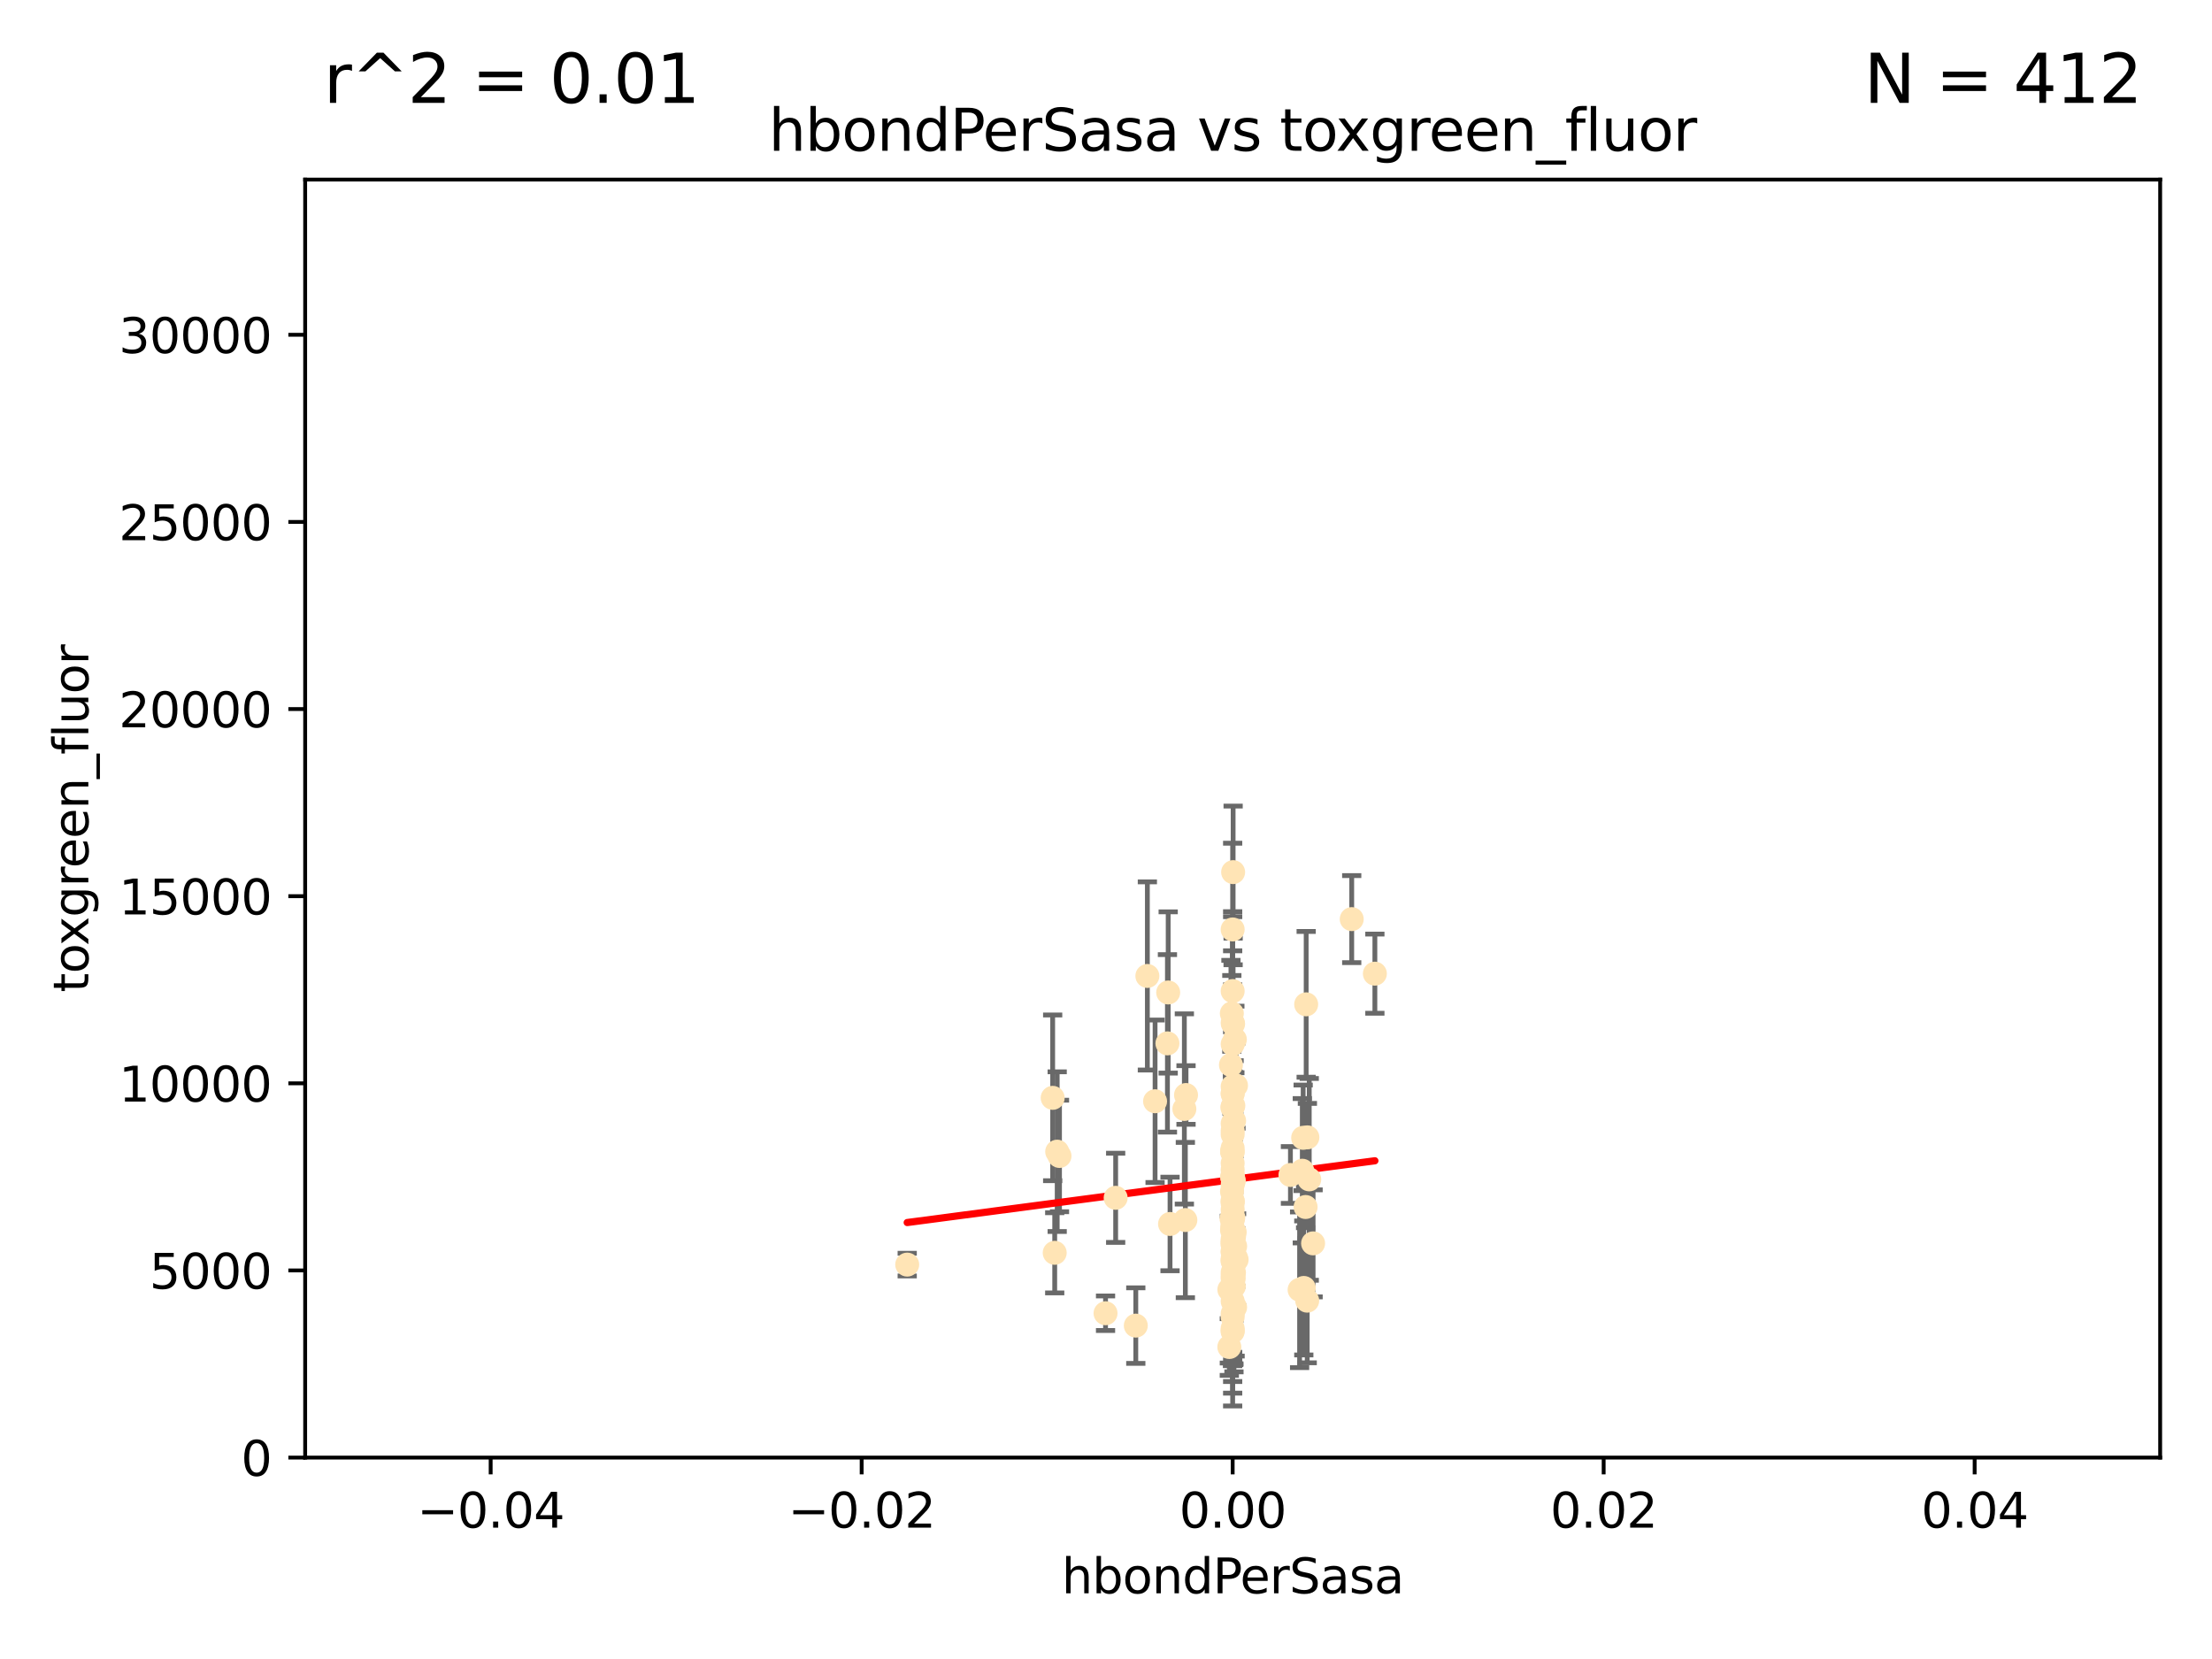 <?xml version="1.0" encoding="utf-8" standalone="no"?>
<!DOCTYPE svg PUBLIC "-//W3C//DTD SVG 1.1//EN"
  "http://www.w3.org/Graphics/SVG/1.1/DTD/svg11.dtd">
<svg xmlns:xlink="http://www.w3.org/1999/xlink" width="460.8pt" height="345.6pt" viewBox="0 0 460.8 345.6" xmlns="http://www.w3.org/2000/svg" version="1.1">
 <defs>
  <style type="text/css">*{stroke-linejoin: round; stroke-linecap: butt}</style>
 </defs>
 <g id="figure_1">
  <g id="patch_1">
   <path d="M 0 345.6 
L 460.8 345.6 
L 460.8 0 
L 0 0 
z
" style="fill: #ffffff"/>
  </g>
  <g id="axes_1">
   <g id="patch_2">
    <path d="M 63.571 303.64 
L 450 303.64 
L 450 37.411 
L 63.571 37.411 
z
" style="fill: #ffffff"/>
   </g>
   <g id="PathCollection_1">
    <defs>
     <path id="m9b88b95f1f" d="M 0 1.118 
C 0.297 1.118 0.581 1 0.791 0.791 
C 1 0.581 1.118 0.297 1.118 0 
C 1.118 -0.297 1 -0.581 0.791 -0.791 
C 0.581 -1 0.297 -1.118 0 -1.118 
C -0.297 -1.118 -0.581 -1 -0.791 -0.791 
C -1 -0.581 -1.118 -0.297 -1.118 0 
C -1.118 0.297 -1 0.581 -0.791 0.791 
C -0.581 1 -0.297 1.118 0 1.118 
z
" style="stroke: #ffe4b5"/>
    </defs>
    <g clip-path="url(#p67de07d22c)">
     <use xlink:href="#m9b88b95f1f" x="257.244" y="216.536" style="fill: #ffe4b5; stroke: #ffe4b5"/>
     <use xlink:href="#m9b88b95f1f" x="247.07" y="228.111" style="fill: #ffe4b5; stroke: #ffe4b5"/>
     <use xlink:href="#m9b88b95f1f" x="268.821" y="244.769" style="fill: #ffe4b5; stroke: #ffe4b5"/>
     <use xlink:href="#m9b88b95f1f" x="256.786" y="234.05" style="fill: #ffe4b5; stroke: #ffe4b5"/>
     <use xlink:href="#m9b88b95f1f" x="246.724" y="231.017" style="fill: #ffe4b5; stroke: #ffe4b5"/>
     <use xlink:href="#m9b88b95f1f" x="256.884" y="181.678" style="fill: #ffe4b5; stroke: #ffe4b5"/>
     <use xlink:href="#m9b88b95f1f" x="271.474" y="237.027" style="fill: #ffe4b5; stroke: #ffe4b5"/>
     <use xlink:href="#m9b88b95f1f" x="240.623" y="229.412" style="fill: #ffe4b5; stroke: #ffe4b5"/>
     <use xlink:href="#m9b88b95f1f" x="257.007" y="266.293" style="fill: #ffe4b5; stroke: #ffe4b5"/>
     <use xlink:href="#m9b88b95f1f" x="257.294" y="272.322" style="fill: #ffe4b5; stroke: #ffe4b5"/>
     <use xlink:href="#m9b88b95f1f" x="246.931" y="254.155" style="fill: #ffe4b5; stroke: #ffe4b5"/>
     <use xlink:href="#m9b88b95f1f" x="256.671" y="239.982" style="fill: #ffe4b5; stroke: #ffe4b5"/>
     <use xlink:href="#m9b88b95f1f" x="256.688" y="239.753" style="fill: #ffe4b5; stroke: #ffe4b5"/>
     <use xlink:href="#m9b88b95f1f" x="257.071" y="257.637" style="fill: #ffe4b5; stroke: #ffe4b5"/>
     <use xlink:href="#m9b88b95f1f" x="257.303" y="259.605" style="fill: #ffe4b5; stroke: #ffe4b5"/>
     <use xlink:href="#m9b88b95f1f" x="256.786" y="253.6" style="fill: #ffe4b5; stroke: #ffe4b5"/>
     <use xlink:href="#m9b88b95f1f" x="256.786" y="235.57" style="fill: #ffe4b5; stroke: #ffe4b5"/>
     <use xlink:href="#m9b88b95f1f" x="257.058" y="265.126" style="fill: #ffe4b5; stroke: #ffe4b5"/>
     <use xlink:href="#m9b88b95f1f" x="256.711" y="255.451" style="fill: #ffe4b5; stroke: #ffe4b5"/>
     <use xlink:href="#m9b88b95f1f" x="232.412" y="249.525" style="fill: #ffe4b5; stroke: #ffe4b5"/>
     <use xlink:href="#m9b88b95f1f" x="256.786" y="254.168" style="fill: #ffe4b5; stroke: #ffe4b5"/>
     <use xlink:href="#m9b88b95f1f" x="257.033" y="245.935" style="fill: #ffe4b5; stroke: #ffe4b5"/>
     <use xlink:href="#m9b88b95f1f" x="286.412" y="202.832" style="fill: #ffe4b5; stroke: #ffe4b5"/>
     <use xlink:href="#m9b88b95f1f" x="219.291" y="228.7" style="fill: #ffe4b5; stroke: #ffe4b5"/>
     <use xlink:href="#m9b88b95f1f" x="256.786" y="226.335" style="fill: #ffe4b5; stroke: #ffe4b5"/>
     <use xlink:href="#m9b88b95f1f" x="256.786" y="245.292" style="fill: #ffe4b5; stroke: #ffe4b5"/>
     <use xlink:href="#m9b88b95f1f" x="272.74" y="245.681" style="fill: #ffe4b5; stroke: #ffe4b5"/>
     <use xlink:href="#m9b88b95f1f" x="239.018" y="203.309" style="fill: #ffe4b5; stroke: #ffe4b5"/>
     <use xlink:href="#m9b88b95f1f" x="256.786" y="262.659" style="fill: #ffe4b5; stroke: #ffe4b5"/>
     <use xlink:href="#m9b88b95f1f" x="256.915" y="253.603" style="fill: #ffe4b5; stroke: #ffe4b5"/>
     <use xlink:href="#m9b88b95f1f" x="256.786" y="250.173" style="fill: #ffe4b5; stroke: #ffe4b5"/>
     <use xlink:href="#m9b88b95f1f" x="256.65" y="248.241" style="fill: #ffe4b5; stroke: #ffe4b5"/>
     <use xlink:href="#m9b88b95f1f" x="256.786" y="245.382" style="fill: #ffe4b5; stroke: #ffe4b5"/>
     <use xlink:href="#m9b88b95f1f" x="220.713" y="240.809" style="fill: #ffe4b5; stroke: #ffe4b5"/>
     <use xlink:href="#m9b88b95f1f" x="271.294" y="243.885" style="fill: #ffe4b5; stroke: #ffe4b5"/>
     <use xlink:href="#m9b88b95f1f" x="256.656" y="256.268" style="fill: #ffe4b5; stroke: #ffe4b5"/>
     <use xlink:href="#m9b88b95f1f" x="256.786" y="258.147" style="fill: #ffe4b5; stroke: #ffe4b5"/>
     <use xlink:href="#m9b88b95f1f" x="256.786" y="266.337" style="fill: #ffe4b5; stroke: #ffe4b5"/>
     <use xlink:href="#m9b88b95f1f" x="256.786" y="217.517" style="fill: #ffe4b5; stroke: #ffe4b5"/>
     <use xlink:href="#m9b88b95f1f" x="256.786" y="250.198" style="fill: #ffe4b5; stroke: #ffe4b5"/>
     <use xlink:href="#m9b88b95f1f" x="256.786" y="265.765" style="fill: #ffe4b5; stroke: #ffe4b5"/>
     <use xlink:href="#m9b88b95f1f" x="256.091" y="280.604" style="fill: #ffe4b5; stroke: #ffe4b5"/>
     <use xlink:href="#m9b88b95f1f" x="256.758" y="240.015" style="fill: #ffe4b5; stroke: #ffe4b5"/>
     <use xlink:href="#m9b88b95f1f" x="188.988" y="263.441" style="fill: #ffe4b5; stroke: #ffe4b5"/>
     <use xlink:href="#m9b88b95f1f" x="256.786" y="242.322" style="fill: #ffe4b5; stroke: #ffe4b5"/>
     <use xlink:href="#m9b88b95f1f" x="256.924" y="230.33" style="fill: #ffe4b5; stroke: #ffe4b5"/>
     <use xlink:href="#m9b88b95f1f" x="256.735" y="259.103" style="fill: #ffe4b5; stroke: #ffe4b5"/>
     <use xlink:href="#m9b88b95f1f" x="256.786" y="244.88" style="fill: #ffe4b5; stroke: #ffe4b5"/>
     <use xlink:href="#m9b88b95f1f" x="257.483" y="226.132" style="fill: #ffe4b5; stroke: #ffe4b5"/>
     <use xlink:href="#m9b88b95f1f" x="256.786" y="277.386" style="fill: #ffe4b5; stroke: #ffe4b5"/>
     <use xlink:href="#m9b88b95f1f" x="256.786" y="230.52" style="fill: #ffe4b5; stroke: #ffe4b5"/>
     <use xlink:href="#m9b88b95f1f" x="256.786" y="213.083" style="fill: #ffe4b5; stroke: #ffe4b5"/>
     <use xlink:href="#m9b88b95f1f" x="256.786" y="271.074" style="fill: #ffe4b5; stroke: #ffe4b5"/>
     <use xlink:href="#m9b88b95f1f" x="273.543" y="259.016" style="fill: #ffe4b5; stroke: #ffe4b5"/>
     <use xlink:href="#m9b88b95f1f" x="272.317" y="270.951" style="fill: #ffe4b5; stroke: #ffe4b5"/>
     <use xlink:href="#m9b88b95f1f" x="256.786" y="244.786" style="fill: #ffe4b5; stroke: #ffe4b5"/>
     <use xlink:href="#m9b88b95f1f" x="256.786" y="245.545" style="fill: #ffe4b5; stroke: #ffe4b5"/>
     <use xlink:href="#m9b88b95f1f" x="257.213" y="256.689" style="fill: #ffe4b5; stroke: #ffe4b5"/>
     <use xlink:href="#m9b88b95f1f" x="256.786" y="260.664" style="fill: #ffe4b5; stroke: #ffe4b5"/>
     <use xlink:href="#m9b88b95f1f" x="257.074" y="263.316" style="fill: #ffe4b5; stroke: #ffe4b5"/>
     <use xlink:href="#m9b88b95f1f" x="256.613" y="211.111" style="fill: #ffe4b5; stroke: #ffe4b5"/>
     <use xlink:href="#m9b88b95f1f" x="272.354" y="236.934" style="fill: #ffe4b5; stroke: #ffe4b5"/>
     <use xlink:href="#m9b88b95f1f" x="256.786" y="227.815" style="fill: #ffe4b5; stroke: #ffe4b5"/>
     <use xlink:href="#m9b88b95f1f" x="256.547" y="253.828" style="fill: #ffe4b5; stroke: #ffe4b5"/>
     <use xlink:href="#m9b88b95f1f" x="256.098" y="268.649" style="fill: #ffe4b5; stroke: #ffe4b5"/>
     <use xlink:href="#m9b88b95f1f" x="256.786" y="227.838" style="fill: #ffe4b5; stroke: #ffe4b5"/>
     <use xlink:href="#m9b88b95f1f" x="256.786" y="262.194" style="fill: #ffe4b5; stroke: #ffe4b5"/>
     <use xlink:href="#m9b88b95f1f" x="256.427" y="221.853" style="fill: #ffe4b5; stroke: #ffe4b5"/>
     <use xlink:href="#m9b88b95f1f" x="256.786" y="206.457" style="fill: #ffe4b5; stroke: #ffe4b5"/>
     <use xlink:href="#m9b88b95f1f" x="257.44" y="261.955" style="fill: #ffe4b5; stroke: #ffe4b5"/>
     <use xlink:href="#m9b88b95f1f" x="256.786" y="273.662" style="fill: #ffe4b5; stroke: #ffe4b5"/>
     <use xlink:href="#m9b88b95f1f" x="256.786" y="262.694" style="fill: #ffe4b5; stroke: #ffe4b5"/>
     <use xlink:href="#m9b88b95f1f" x="256.786" y="193.623" style="fill: #ffe4b5; stroke: #ffe4b5"/>
     <use xlink:href="#m9b88b95f1f" x="256.786" y="246.826" style="fill: #ffe4b5; stroke: #ffe4b5"/>
     <use xlink:href="#m9b88b95f1f" x="281.589" y="191.469" style="fill: #ffe4b5; stroke: #ffe4b5"/>
     <use xlink:href="#m9b88b95f1f" x="256.697" y="245.234" style="fill: #ffe4b5; stroke: #ffe4b5"/>
     <use xlink:href="#m9b88b95f1f" x="256.98" y="261.986" style="fill: #ffe4b5; stroke: #ffe4b5"/>
     <use xlink:href="#m9b88b95f1f" x="272.099" y="209.222" style="fill: #ffe4b5; stroke: #ffe4b5"/>
     <use xlink:href="#m9b88b95f1f" x="256.786" y="260.815" style="fill: #ffe4b5; stroke: #ffe4b5"/>
     <use xlink:href="#m9b88b95f1f" x="256.786" y="265.045" style="fill: #ffe4b5; stroke: #ffe4b5"/>
     <use xlink:href="#m9b88b95f1f" x="256.786" y="243.672" style="fill: #ffe4b5; stroke: #ffe4b5"/>
     <use xlink:href="#m9b88b95f1f" x="270.731" y="268.684" style="fill: #ffe4b5; stroke: #ffe4b5"/>
     <use xlink:href="#m9b88b95f1f" x="256.853" y="246.295" style="fill: #ffe4b5; stroke: #ffe4b5"/>
     <use xlink:href="#m9b88b95f1f" x="256.733" y="230.72" style="fill: #ffe4b5; stroke: #ffe4b5"/>
     <use xlink:href="#m9b88b95f1f" x="271.606" y="268.302" style="fill: #ffe4b5; stroke: #ffe4b5"/>
     <use xlink:href="#m9b88b95f1f" x="220.232" y="239.911" style="fill: #ffe4b5; stroke: #ffe4b5"/>
     <use xlink:href="#m9b88b95f1f" x="257.609" y="262.419" style="fill: #ffe4b5; stroke: #ffe4b5"/>
     <use xlink:href="#m9b88b95f1f" x="243.198" y="217.353" style="fill: #ffe4b5; stroke: #ffe4b5"/>
     <use xlink:href="#m9b88b95f1f" x="256.786" y="258.605" style="fill: #ffe4b5; stroke: #ffe4b5"/>
     <use xlink:href="#m9b88b95f1f" x="256.786" y="253.753" style="fill: #ffe4b5; stroke: #ffe4b5"/>
     <use xlink:href="#m9b88b95f1f" x="256.878" y="213.294" style="fill: #ffe4b5; stroke: #ffe4b5"/>
     <use xlink:href="#m9b88b95f1f" x="243.74" y="254.975" style="fill: #ffe4b5; stroke: #ffe4b5"/>
     <use xlink:href="#m9b88b95f1f" x="219.716" y="260.985" style="fill: #ffe4b5; stroke: #ffe4b5"/>
     <use xlink:href="#m9b88b95f1f" x="256.79" y="251.971" style="fill: #ffe4b5; stroke: #ffe4b5"/>
     <use xlink:href="#m9b88b95f1f" x="256.786" y="276.739" style="fill: #ffe4b5; stroke: #ffe4b5"/>
     <use xlink:href="#m9b88b95f1f" x="256.786" y="253.562" style="fill: #ffe4b5; stroke: #ffe4b5"/>
     <use xlink:href="#m9b88b95f1f" x="256.786" y="274.347" style="fill: #ffe4b5; stroke: #ffe4b5"/>
     <use xlink:href="#m9b88b95f1f" x="257.031" y="267.976" style="fill: #ffe4b5; stroke: #ffe4b5"/>
     <use xlink:href="#m9b88b95f1f" x="256.786" y="277.211" style="fill: #ffe4b5; stroke: #ffe4b5"/>
     <use xlink:href="#m9b88b95f1f" x="271.98" y="251.441" style="fill: #ffe4b5; stroke: #ffe4b5"/>
     <use xlink:href="#m9b88b95f1f" x="257.088" y="233.485" style="fill: #ffe4b5; stroke: #ffe4b5"/>
     <use xlink:href="#m9b88b95f1f" x="256.786" y="250.681" style="fill: #ffe4b5; stroke: #ffe4b5"/>
     <use xlink:href="#m9b88b95f1f" x="256.786" y="239.983" style="fill: #ffe4b5; stroke: #ffe4b5"/>
     <use xlink:href="#m9b88b95f1f" x="236.608" y="276.151" style="fill: #ffe4b5; stroke: #ffe4b5"/>
     <use xlink:href="#m9b88b95f1f" x="243.355" y="206.748" style="fill: #ffe4b5; stroke: #ffe4b5"/>
     <use xlink:href="#m9b88b95f1f" x="256.786" y="236.321" style="fill: #ffe4b5; stroke: #ffe4b5"/>
     <use xlink:href="#m9b88b95f1f" x="256.786" y="239.171" style="fill: #ffe4b5; stroke: #ffe4b5"/>
     <use xlink:href="#m9b88b95f1f" x="230.304" y="273.573" style="fill: #ffe4b5; stroke: #ffe4b5"/>
    </g>
   </g>
   <g id="matplotlib.axis_1">
    <g id="xtick_1">
     <g id="line2d_1">
      <defs>
       <path id="m30bb58a6e8" d="M 0 0 
L 0 3.5 
" style="stroke: #000000; stroke-width: 0.8"/>
      </defs>
      <g>
       <use xlink:href="#m30bb58a6e8" x="102.214" y="303.64" style="stroke: #000000; stroke-width: 0.8"/>
      </g>
     </g>
     <g id="text_1">
      <!-- −0.04 -->
      <g transform="translate(86.891 318.238)scale(0.1 -0.1)">
       <defs>
        <path id="DejaVuSans-2212" d="M 678 2272 
L 4684 2272 
L 4684 1741 
L 678 1741 
L 678 2272 
z
" transform="scale(0.016)"/>
        <path id="DejaVuSans-30" d="M 2034 4250 
Q 1547 4250 1301 3770 
Q 1056 3291 1056 2328 
Q 1056 1369 1301 889 
Q 1547 409 2034 409 
Q 2525 409 2770 889 
Q 3016 1369 3016 2328 
Q 3016 3291 2770 3770 
Q 2525 4250 2034 4250 
z
M 2034 4750 
Q 2819 4750 3233 4129 
Q 3647 3509 3647 2328 
Q 3647 1150 3233 529 
Q 2819 -91 2034 -91 
Q 1250 -91 836 529 
Q 422 1150 422 2328 
Q 422 3509 836 4129 
Q 1250 4750 2034 4750 
z
" transform="scale(0.016)"/>
        <path id="DejaVuSans-2e" d="M 684 794 
L 1344 794 
L 1344 0 
L 684 0 
L 684 794 
z
" transform="scale(0.016)"/>
        <path id="DejaVuSans-34" d="M 2419 4116 
L 825 1625 
L 2419 1625 
L 2419 4116 
z
M 2253 4666 
L 3047 4666 
L 3047 1625 
L 3713 1625 
L 3713 1100 
L 3047 1100 
L 3047 0 
L 2419 0 
L 2419 1100 
L 313 1100 
L 313 1709 
L 2253 4666 
z
" transform="scale(0.016)"/>
       </defs>
       <use xlink:href="#DejaVuSans-2212"/>
       <use xlink:href="#DejaVuSans-30" x="83.789"/>
       <use xlink:href="#DejaVuSans-2e" x="147.412"/>
       <use xlink:href="#DejaVuSans-30" x="179.199"/>
       <use xlink:href="#DejaVuSans-34" x="242.822"/>
      </g>
     </g>
    </g>
    <g id="xtick_2">
     <g id="line2d_2">
      <g>
       <use xlink:href="#m30bb58a6e8" x="179.5" y="303.64" style="stroke: #000000; stroke-width: 0.8"/>
      </g>
     </g>
     <g id="text_2">
      <!-- −0.02 -->
      <g transform="translate(164.177 318.238)scale(0.1 -0.1)">
       <defs>
        <path id="DejaVuSans-32" d="M 1228 531 
L 3431 531 
L 3431 0 
L 469 0 
L 469 531 
Q 828 903 1448 1529 
Q 2069 2156 2228 2338 
Q 2531 2678 2651 2914 
Q 2772 3150 2772 3378 
Q 2772 3750 2511 3984 
Q 2250 4219 1831 4219 
Q 1534 4219 1204 4116 
Q 875 4013 500 3803 
L 500 4441 
Q 881 4594 1212 4672 
Q 1544 4750 1819 4750 
Q 2544 4750 2975 4387 
Q 3406 4025 3406 3419 
Q 3406 3131 3298 2873 
Q 3191 2616 2906 2266 
Q 2828 2175 2409 1742 
Q 1991 1309 1228 531 
z
" transform="scale(0.016)"/>
       </defs>
       <use xlink:href="#DejaVuSans-2212"/>
       <use xlink:href="#DejaVuSans-30" x="83.789"/>
       <use xlink:href="#DejaVuSans-2e" x="147.412"/>
       <use xlink:href="#DejaVuSans-30" x="179.199"/>
       <use xlink:href="#DejaVuSans-32" x="242.822"/>
      </g>
     </g>
    </g>
    <g id="xtick_3">
     <g id="line2d_3">
      <g>
       <use xlink:href="#m30bb58a6e8" x="256.786" y="303.64" style="stroke: #000000; stroke-width: 0.8"/>
      </g>
     </g>
     <g id="text_3">
      <!-- 0.00 -->
      <g transform="translate(245.653 318.238)scale(0.1 -0.1)">
       <use xlink:href="#DejaVuSans-30"/>
       <use xlink:href="#DejaVuSans-2e" x="63.623"/>
       <use xlink:href="#DejaVuSans-30" x="95.41"/>
       <use xlink:href="#DejaVuSans-30" x="159.033"/>
      </g>
     </g>
    </g>
    <g id="xtick_4">
     <g id="line2d_4">
      <g>
       <use xlink:href="#m30bb58a6e8" x="334.071" y="303.64" style="stroke: #000000; stroke-width: 0.8"/>
      </g>
     </g>
     <g id="text_4">
      <!-- 0.02 -->
      <g transform="translate(322.939 318.238)scale(0.1 -0.1)">
       <use xlink:href="#DejaVuSans-30"/>
       <use xlink:href="#DejaVuSans-2e" x="63.623"/>
       <use xlink:href="#DejaVuSans-30" x="95.41"/>
       <use xlink:href="#DejaVuSans-32" x="159.033"/>
      </g>
     </g>
    </g>
    <g id="xtick_5">
     <g id="line2d_5">
      <g>
       <use xlink:href="#m30bb58a6e8" x="411.357" y="303.64" style="stroke: #000000; stroke-width: 0.8"/>
      </g>
     </g>
     <g id="text_5">
      <!-- 0.04 -->
      <g transform="translate(400.224 318.238)scale(0.1 -0.1)">
       <use xlink:href="#DejaVuSans-30"/>
       <use xlink:href="#DejaVuSans-2e" x="63.623"/>
       <use xlink:href="#DejaVuSans-30" x="95.41"/>
       <use xlink:href="#DejaVuSans-34" x="159.033"/>
      </g>
     </g>
    </g>
    <g id="text_6">
     <!-- hbondPerSasa -->
     <g transform="translate(221.168 331.917)scale(0.1 -0.1)">
      <defs>
       <path id="DejaVuSans-68" d="M 3513 2113 
L 3513 0 
L 2938 0 
L 2938 2094 
Q 2938 2591 2744 2837 
Q 2550 3084 2163 3084 
Q 1697 3084 1428 2787 
Q 1159 2491 1159 1978 
L 1159 0 
L 581 0 
L 581 4863 
L 1159 4863 
L 1159 2956 
Q 1366 3272 1645 3428 
Q 1925 3584 2291 3584 
Q 2894 3584 3203 3211 
Q 3513 2838 3513 2113 
z
" transform="scale(0.016)"/>
       <path id="DejaVuSans-62" d="M 3116 1747 
Q 3116 2381 2855 2742 
Q 2594 3103 2138 3103 
Q 1681 3103 1420 2742 
Q 1159 2381 1159 1747 
Q 1159 1113 1420 752 
Q 1681 391 2138 391 
Q 2594 391 2855 752 
Q 3116 1113 3116 1747 
z
M 1159 2969 
Q 1341 3281 1617 3432 
Q 1894 3584 2278 3584 
Q 2916 3584 3314 3078 
Q 3713 2572 3713 1747 
Q 3713 922 3314 415 
Q 2916 -91 2278 -91 
Q 1894 -91 1617 61 
Q 1341 213 1159 525 
L 1159 0 
L 581 0 
L 581 4863 
L 1159 4863 
L 1159 2969 
z
" transform="scale(0.016)"/>
       <path id="DejaVuSans-6f" d="M 1959 3097 
Q 1497 3097 1228 2736 
Q 959 2375 959 1747 
Q 959 1119 1226 758 
Q 1494 397 1959 397 
Q 2419 397 2687 759 
Q 2956 1122 2956 1747 
Q 2956 2369 2687 2733 
Q 2419 3097 1959 3097 
z
M 1959 3584 
Q 2709 3584 3137 3096 
Q 3566 2609 3566 1747 
Q 3566 888 3137 398 
Q 2709 -91 1959 -91 
Q 1206 -91 779 398 
Q 353 888 353 1747 
Q 353 2609 779 3096 
Q 1206 3584 1959 3584 
z
" transform="scale(0.016)"/>
       <path id="DejaVuSans-6e" d="M 3513 2113 
L 3513 0 
L 2938 0 
L 2938 2094 
Q 2938 2591 2744 2837 
Q 2550 3084 2163 3084 
Q 1697 3084 1428 2787 
Q 1159 2491 1159 1978 
L 1159 0 
L 581 0 
L 581 3500 
L 1159 3500 
L 1159 2956 
Q 1366 3272 1645 3428 
Q 1925 3584 2291 3584 
Q 2894 3584 3203 3211 
Q 3513 2838 3513 2113 
z
" transform="scale(0.016)"/>
       <path id="DejaVuSans-64" d="M 2906 2969 
L 2906 4863 
L 3481 4863 
L 3481 0 
L 2906 0 
L 2906 525 
Q 2725 213 2448 61 
Q 2172 -91 1784 -91 
Q 1150 -91 751 415 
Q 353 922 353 1747 
Q 353 2572 751 3078 
Q 1150 3584 1784 3584 
Q 2172 3584 2448 3432 
Q 2725 3281 2906 2969 
z
M 947 1747 
Q 947 1113 1208 752 
Q 1469 391 1925 391 
Q 2381 391 2643 752 
Q 2906 1113 2906 1747 
Q 2906 2381 2643 2742 
Q 2381 3103 1925 3103 
Q 1469 3103 1208 2742 
Q 947 2381 947 1747 
z
" transform="scale(0.016)"/>
       <path id="DejaVuSans-50" d="M 1259 4147 
L 1259 2394 
L 2053 2394 
Q 2494 2394 2734 2622 
Q 2975 2850 2975 3272 
Q 2975 3691 2734 3919 
Q 2494 4147 2053 4147 
L 1259 4147 
z
M 628 4666 
L 2053 4666 
Q 2838 4666 3239 4311 
Q 3641 3956 3641 3272 
Q 3641 2581 3239 2228 
Q 2838 1875 2053 1875 
L 1259 1875 
L 1259 0 
L 628 0 
L 628 4666 
z
" transform="scale(0.016)"/>
       <path id="DejaVuSans-65" d="M 3597 1894 
L 3597 1613 
L 953 1613 
Q 991 1019 1311 708 
Q 1631 397 2203 397 
Q 2534 397 2845 478 
Q 3156 559 3463 722 
L 3463 178 
Q 3153 47 2828 -22 
Q 2503 -91 2169 -91 
Q 1331 -91 842 396 
Q 353 884 353 1716 
Q 353 2575 817 3079 
Q 1281 3584 2069 3584 
Q 2775 3584 3186 3129 
Q 3597 2675 3597 1894 
z
M 3022 2063 
Q 3016 2534 2758 2815 
Q 2500 3097 2075 3097 
Q 1594 3097 1305 2825 
Q 1016 2553 972 2059 
L 3022 2063 
z
" transform="scale(0.016)"/>
       <path id="DejaVuSans-72" d="M 2631 2963 
Q 2534 3019 2420 3045 
Q 2306 3072 2169 3072 
Q 1681 3072 1420 2755 
Q 1159 2438 1159 1844 
L 1159 0 
L 581 0 
L 581 3500 
L 1159 3500 
L 1159 2956 
Q 1341 3275 1631 3429 
Q 1922 3584 2338 3584 
Q 2397 3584 2469 3576 
Q 2541 3569 2628 3553 
L 2631 2963 
z
" transform="scale(0.016)"/>
       <path id="DejaVuSans-53" d="M 3425 4513 
L 3425 3897 
Q 3066 4069 2747 4153 
Q 2428 4238 2131 4238 
Q 1616 4238 1336 4038 
Q 1056 3838 1056 3469 
Q 1056 3159 1242 3001 
Q 1428 2844 1947 2747 
L 2328 2669 
Q 3034 2534 3370 2195 
Q 3706 1856 3706 1288 
Q 3706 609 3251 259 
Q 2797 -91 1919 -91 
Q 1588 -91 1214 -16 
Q 841 59 441 206 
L 441 856 
Q 825 641 1194 531 
Q 1563 422 1919 422 
Q 2459 422 2753 634 
Q 3047 847 3047 1241 
Q 3047 1584 2836 1778 
Q 2625 1972 2144 2069 
L 1759 2144 
Q 1053 2284 737 2584 
Q 422 2884 422 3419 
Q 422 4038 858 4394 
Q 1294 4750 2059 4750 
Q 2388 4750 2728 4690 
Q 3069 4631 3425 4513 
z
" transform="scale(0.016)"/>
       <path id="DejaVuSans-61" d="M 2194 1759 
Q 1497 1759 1228 1600 
Q 959 1441 959 1056 
Q 959 750 1161 570 
Q 1363 391 1709 391 
Q 2188 391 2477 730 
Q 2766 1069 2766 1631 
L 2766 1759 
L 2194 1759 
z
M 3341 1997 
L 3341 0 
L 2766 0 
L 2766 531 
Q 2569 213 2275 61 
Q 1981 -91 1556 -91 
Q 1019 -91 701 211 
Q 384 513 384 1019 
Q 384 1609 779 1909 
Q 1175 2209 1959 2209 
L 2766 2209 
L 2766 2266 
Q 2766 2663 2505 2880 
Q 2244 3097 1772 3097 
Q 1472 3097 1187 3025 
Q 903 2953 641 2809 
L 641 3341 
Q 956 3463 1253 3523 
Q 1550 3584 1831 3584 
Q 2591 3584 2966 3190 
Q 3341 2797 3341 1997 
z
" transform="scale(0.016)"/>
       <path id="DejaVuSans-73" d="M 2834 3397 
L 2834 2853 
Q 2591 2978 2328 3040 
Q 2066 3103 1784 3103 
Q 1356 3103 1142 2972 
Q 928 2841 928 2578 
Q 928 2378 1081 2264 
Q 1234 2150 1697 2047 
L 1894 2003 
Q 2506 1872 2764 1633 
Q 3022 1394 3022 966 
Q 3022 478 2636 193 
Q 2250 -91 1575 -91 
Q 1294 -91 989 -36 
Q 684 19 347 128 
L 347 722 
Q 666 556 975 473 
Q 1284 391 1588 391 
Q 1994 391 2212 530 
Q 2431 669 2431 922 
Q 2431 1156 2273 1281 
Q 2116 1406 1581 1522 
L 1381 1569 
Q 847 1681 609 1914 
Q 372 2147 372 2553 
Q 372 3047 722 3315 
Q 1072 3584 1716 3584 
Q 2034 3584 2315 3537 
Q 2597 3491 2834 3397 
z
" transform="scale(0.016)"/>
      </defs>
      <use xlink:href="#DejaVuSans-68"/>
      <use xlink:href="#DejaVuSans-62" x="63.379"/>
      <use xlink:href="#DejaVuSans-6f" x="126.855"/>
      <use xlink:href="#DejaVuSans-6e" x="188.037"/>
      <use xlink:href="#DejaVuSans-64" x="251.416"/>
      <use xlink:href="#DejaVuSans-50" x="314.893"/>
      <use xlink:href="#DejaVuSans-65" x="371.57"/>
      <use xlink:href="#DejaVuSans-72" x="433.094"/>
      <use xlink:href="#DejaVuSans-53" x="474.207"/>
      <use xlink:href="#DejaVuSans-61" x="537.684"/>
      <use xlink:href="#DejaVuSans-73" x="598.963"/>
      <use xlink:href="#DejaVuSans-61" x="651.062"/>
     </g>
    </g>
   </g>
   <g id="matplotlib.axis_2">
    <g id="ytick_1">
     <g id="line2d_6">
      <defs>
       <path id="m529dd04e55" d="M 0 0 
L -3.5 0 
" style="stroke: #000000; stroke-width: 0.8"/>
      </defs>
      <g>
       <use xlink:href="#m529dd04e55" x="63.571" y="303.64" style="stroke: #000000; stroke-width: 0.8"/>
      </g>
     </g>
     <g id="text_7">
      <!-- 0 -->
      <g transform="translate(50.209 307.439)scale(0.1 -0.1)">
       <use xlink:href="#DejaVuSans-30"/>
      </g>
     </g>
    </g>
    <g id="ytick_2">
     <g id="line2d_7">
      <g>
       <use xlink:href="#m529dd04e55" x="63.571" y="264.657" style="stroke: #000000; stroke-width: 0.8"/>
      </g>
     </g>
     <g id="text_8">
      <!-- 5000 -->
      <g transform="translate(31.121 268.457)scale(0.1 -0.1)">
       <defs>
        <path id="DejaVuSans-35" d="M 691 4666 
L 3169 4666 
L 3169 4134 
L 1269 4134 
L 1269 2991 
Q 1406 3038 1543 3061 
Q 1681 3084 1819 3084 
Q 2600 3084 3056 2656 
Q 3513 2228 3513 1497 
Q 3513 744 3044 326 
Q 2575 -91 1722 -91 
Q 1428 -91 1123 -41 
Q 819 9 494 109 
L 494 744 
Q 775 591 1075 516 
Q 1375 441 1709 441 
Q 2250 441 2565 725 
Q 2881 1009 2881 1497 
Q 2881 1984 2565 2268 
Q 2250 2553 1709 2553 
Q 1456 2553 1204 2497 
Q 953 2441 691 2322 
L 691 4666 
z
" transform="scale(0.016)"/>
       </defs>
       <use xlink:href="#DejaVuSans-35"/>
       <use xlink:href="#DejaVuSans-30" x="63.623"/>
       <use xlink:href="#DejaVuSans-30" x="127.246"/>
       <use xlink:href="#DejaVuSans-30" x="190.869"/>
      </g>
     </g>
    </g>
    <g id="ytick_3">
     <g id="line2d_8">
      <g>
       <use xlink:href="#m529dd04e55" x="63.571" y="225.675" style="stroke: #000000; stroke-width: 0.8"/>
      </g>
     </g>
     <g id="text_9">
      <!-- 10000 -->
      <g transform="translate(24.759 229.474)scale(0.1 -0.1)">
       <defs>
        <path id="DejaVuSans-31" d="M 794 531 
L 1825 531 
L 1825 4091 
L 703 3866 
L 703 4441 
L 1819 4666 
L 2450 4666 
L 2450 531 
L 3481 531 
L 3481 0 
L 794 0 
L 794 531 
z
" transform="scale(0.016)"/>
       </defs>
       <use xlink:href="#DejaVuSans-31"/>
       <use xlink:href="#DejaVuSans-30" x="63.623"/>
       <use xlink:href="#DejaVuSans-30" x="127.246"/>
       <use xlink:href="#DejaVuSans-30" x="190.869"/>
       <use xlink:href="#DejaVuSans-30" x="254.492"/>
      </g>
     </g>
    </g>
    <g id="ytick_4">
     <g id="line2d_9">
      <g>
       <use xlink:href="#m529dd04e55" x="63.571" y="186.692" style="stroke: #000000; stroke-width: 0.8"/>
      </g>
     </g>
     <g id="text_10">
      <!-- 15000 -->
      <g transform="translate(24.759 190.492)scale(0.1 -0.1)">
       <use xlink:href="#DejaVuSans-31"/>
       <use xlink:href="#DejaVuSans-35" x="63.623"/>
       <use xlink:href="#DejaVuSans-30" x="127.246"/>
       <use xlink:href="#DejaVuSans-30" x="190.869"/>
       <use xlink:href="#DejaVuSans-30" x="254.492"/>
      </g>
     </g>
    </g>
    <g id="ytick_5">
     <g id="line2d_10">
      <g>
       <use xlink:href="#m529dd04e55" x="63.571" y="147.71" style="stroke: #000000; stroke-width: 0.8"/>
      </g>
     </g>
     <g id="text_11">
      <!-- 20000 -->
      <g transform="translate(24.759 151.509)scale(0.1 -0.1)">
       <use xlink:href="#DejaVuSans-32"/>
       <use xlink:href="#DejaVuSans-30" x="63.623"/>
       <use xlink:href="#DejaVuSans-30" x="127.246"/>
       <use xlink:href="#DejaVuSans-30" x="190.869"/>
       <use xlink:href="#DejaVuSans-30" x="254.492"/>
      </g>
     </g>
    </g>
    <g id="ytick_6">
     <g id="line2d_11">
      <g>
       <use xlink:href="#m529dd04e55" x="63.571" y="108.727" style="stroke: #000000; stroke-width: 0.8"/>
      </g>
     </g>
     <g id="text_12">
      <!-- 25000 -->
      <g transform="translate(24.759 112.527)scale(0.1 -0.1)">
       <use xlink:href="#DejaVuSans-32"/>
       <use xlink:href="#DejaVuSans-35" x="63.623"/>
       <use xlink:href="#DejaVuSans-30" x="127.246"/>
       <use xlink:href="#DejaVuSans-30" x="190.869"/>
       <use xlink:href="#DejaVuSans-30" x="254.492"/>
      </g>
     </g>
    </g>
    <g id="ytick_7">
     <g id="line2d_12">
      <g>
       <use xlink:href="#m529dd04e55" x="63.571" y="69.745" style="stroke: #000000; stroke-width: 0.8"/>
      </g>
     </g>
     <g id="text_13">
      <!-- 30000 -->
      <g transform="translate(24.759 73.544)scale(0.1 -0.1)">
       <defs>
        <path id="DejaVuSans-33" d="M 2597 2516 
Q 3050 2419 3304 2112 
Q 3559 1806 3559 1356 
Q 3559 666 3084 287 
Q 2609 -91 1734 -91 
Q 1441 -91 1130 -33 
Q 819 25 488 141 
L 488 750 
Q 750 597 1062 519 
Q 1375 441 1716 441 
Q 2309 441 2620 675 
Q 2931 909 2931 1356 
Q 2931 1769 2642 2001 
Q 2353 2234 1838 2234 
L 1294 2234 
L 1294 2753 
L 1863 2753 
Q 2328 2753 2575 2939 
Q 2822 3125 2822 3475 
Q 2822 3834 2567 4026 
Q 2313 4219 1838 4219 
Q 1578 4219 1281 4162 
Q 984 4106 628 3988 
L 628 4550 
Q 988 4650 1302 4700 
Q 1616 4750 1894 4750 
Q 2613 4750 3031 4423 
Q 3450 4097 3450 3541 
Q 3450 3153 3228 2886 
Q 3006 2619 2597 2516 
z
" transform="scale(0.016)"/>
       </defs>
       <use xlink:href="#DejaVuSans-33"/>
       <use xlink:href="#DejaVuSans-30" x="63.623"/>
       <use xlink:href="#DejaVuSans-30" x="127.246"/>
       <use xlink:href="#DejaVuSans-30" x="190.869"/>
       <use xlink:href="#DejaVuSans-30" x="254.492"/>
      </g>
     </g>
    </g>
    <g id="text_14">
     <!-- toxgreen_fluor -->
     <g transform="translate(18.401 206.72)rotate(-90)scale(0.1 -0.1)">
      <defs>
       <path id="DejaVuSans-74" d="M 1172 4494 
L 1172 3500 
L 2356 3500 
L 2356 3053 
L 1172 3053 
L 1172 1153 
Q 1172 725 1289 603 
Q 1406 481 1766 481 
L 2356 481 
L 2356 0 
L 1766 0 
Q 1100 0 847 248 
Q 594 497 594 1153 
L 594 3053 
L 172 3053 
L 172 3500 
L 594 3500 
L 594 4494 
L 1172 4494 
z
" transform="scale(0.016)"/>
       <path id="DejaVuSans-78" d="M 3513 3500 
L 2247 1797 
L 3578 0 
L 2900 0 
L 1881 1375 
L 863 0 
L 184 0 
L 1544 1831 
L 300 3500 
L 978 3500 
L 1906 2253 
L 2834 3500 
L 3513 3500 
z
" transform="scale(0.016)"/>
       <path id="DejaVuSans-67" d="M 2906 1791 
Q 2906 2416 2648 2759 
Q 2391 3103 1925 3103 
Q 1463 3103 1205 2759 
Q 947 2416 947 1791 
Q 947 1169 1205 825 
Q 1463 481 1925 481 
Q 2391 481 2648 825 
Q 2906 1169 2906 1791 
z
M 3481 434 
Q 3481 -459 3084 -895 
Q 2688 -1331 1869 -1331 
Q 1566 -1331 1297 -1286 
Q 1028 -1241 775 -1147 
L 775 -588 
Q 1028 -725 1275 -790 
Q 1522 -856 1778 -856 
Q 2344 -856 2625 -561 
Q 2906 -266 2906 331 
L 2906 616 
Q 2728 306 2450 153 
Q 2172 0 1784 0 
Q 1141 0 747 490 
Q 353 981 353 1791 
Q 353 2603 747 3093 
Q 1141 3584 1784 3584 
Q 2172 3584 2450 3431 
Q 2728 3278 2906 2969 
L 2906 3500 
L 3481 3500 
L 3481 434 
z
" transform="scale(0.016)"/>
       <path id="DejaVuSans-5f" d="M 3263 -1063 
L 3263 -1509 
L -63 -1509 
L -63 -1063 
L 3263 -1063 
z
" transform="scale(0.016)"/>
       <path id="DejaVuSans-66" d="M 2375 4863 
L 2375 4384 
L 1825 4384 
Q 1516 4384 1395 4259 
Q 1275 4134 1275 3809 
L 1275 3500 
L 2222 3500 
L 2222 3053 
L 1275 3053 
L 1275 0 
L 697 0 
L 697 3053 
L 147 3053 
L 147 3500 
L 697 3500 
L 697 3744 
Q 697 4328 969 4595 
Q 1241 4863 1831 4863 
L 2375 4863 
z
" transform="scale(0.016)"/>
       <path id="DejaVuSans-6c" d="M 603 4863 
L 1178 4863 
L 1178 0 
L 603 0 
L 603 4863 
z
" transform="scale(0.016)"/>
       <path id="DejaVuSans-75" d="M 544 1381 
L 544 3500 
L 1119 3500 
L 1119 1403 
Q 1119 906 1312 657 
Q 1506 409 1894 409 
Q 2359 409 2629 706 
Q 2900 1003 2900 1516 
L 2900 3500 
L 3475 3500 
L 3475 0 
L 2900 0 
L 2900 538 
Q 2691 219 2414 64 
Q 2138 -91 1772 -91 
Q 1169 -91 856 284 
Q 544 659 544 1381 
z
M 1991 3584 
L 1991 3584 
z
" transform="scale(0.016)"/>
      </defs>
      <use xlink:href="#DejaVuSans-74"/>
      <use xlink:href="#DejaVuSans-6f" x="39.209"/>
      <use xlink:href="#DejaVuSans-78" x="97.266"/>
      <use xlink:href="#DejaVuSans-67" x="156.445"/>
      <use xlink:href="#DejaVuSans-72" x="219.922"/>
      <use xlink:href="#DejaVuSans-65" x="258.785"/>
      <use xlink:href="#DejaVuSans-65" x="320.309"/>
      <use xlink:href="#DejaVuSans-6e" x="381.832"/>
      <use xlink:href="#DejaVuSans-5f" x="445.211"/>
      <use xlink:href="#DejaVuSans-66" x="495.211"/>
      <use xlink:href="#DejaVuSans-6c" x="530.416"/>
      <use xlink:href="#DejaVuSans-75" x="558.199"/>
      <use xlink:href="#DejaVuSans-6f" x="621.578"/>
      <use xlink:href="#DejaVuSans-72" x="682.76"/>
     </g>
    </g>
   </g>
   <g id="LineCollection_1">
    <path d="M 257.244 223.469 
L 257.244 209.604 
" clip-path="url(#p67de07d22c)" style="fill: none; stroke: #696969"/>
    <path d="M 247.07 234.219 
L 247.07 222.003 
" clip-path="url(#p67de07d22c)" style="fill: none; stroke: #696969"/>
    <path d="M 268.821 250.685 
L 268.821 238.853 
" clip-path="url(#p67de07d22c)" style="fill: none; stroke: #696969"/>
    <path d="M 256.786 243.689 
L 256.786 224.412 
" clip-path="url(#p67de07d22c)" style="fill: none; stroke: #696969"/>
    <path d="M 246.724 250.833 
L 246.724 211.201 
" clip-path="url(#p67de07d22c)" style="fill: none; stroke: #696969"/>
    <path d="M 256.884 195.434 
L 256.884 167.921 
" clip-path="url(#p67de07d22c)" style="fill: none; stroke: #696969"/>
    <path d="M 271.474 248.024 
L 271.474 226.03 
" clip-path="url(#p67de07d22c)" style="fill: none; stroke: #696969"/>
    <path d="M 240.623 246.337 
L 240.623 212.488 
" clip-path="url(#p67de07d22c)" style="fill: none; stroke: #696969"/>
    <path d="M 257.007 284.276 
L 257.007 248.31 
" clip-path="url(#p67de07d22c)" style="fill: none; stroke: #696969"/>
    <path d="M 257.294 282.497 
L 257.294 262.146 
" clip-path="url(#p67de07d22c)" style="fill: none; stroke: #696969"/>
    <path d="M 246.931 270.328 
L 246.931 237.981 
" clip-path="url(#p67de07d22c)" style="fill: none; stroke: #696969"/>
    <path d="M 256.671 251.468 
L 256.671 228.497 
" clip-path="url(#p67de07d22c)" style="fill: none; stroke: #696969"/>
    <path d="M 256.688 249.466 
L 256.688 230.041 
" clip-path="url(#p67de07d22c)" style="fill: none; stroke: #696969"/>
    <path d="M 257.071 274.518 
L 257.071 240.757 
" clip-path="url(#p67de07d22c)" style="fill: none; stroke: #696969"/>
    <path d="M 257.303 272.84 
L 257.303 246.37 
" clip-path="url(#p67de07d22c)" style="fill: none; stroke: #696969"/>
    <path d="M 256.786 265.392 
L 256.786 241.809 
" clip-path="url(#p67de07d22c)" style="fill: none; stroke: #696969"/>
    <path d="M 256.786 246.748 
L 256.786 224.391 
" clip-path="url(#p67de07d22c)" style="fill: none; stroke: #696969"/>
    <path d="M 257.058 285.783 
L 257.058 244.468 
" clip-path="url(#p67de07d22c)" style="fill: none; stroke: #696969"/>
    <path d="M 256.711 270.841 
L 256.711 240.061 
" clip-path="url(#p67de07d22c)" style="fill: none; stroke: #696969"/>
    <path d="M 232.412 258.812 
L 232.412 240.237 
" clip-path="url(#p67de07d22c)" style="fill: none; stroke: #696969"/>
    <path d="M 256.786 266.875 
L 256.786 241.462 
" clip-path="url(#p67de07d22c)" style="fill: none; stroke: #696969"/>
    <path d="M 257.033 259.703 
L 257.033 232.167 
" clip-path="url(#p67de07d22c)" style="fill: none; stroke: #696969"/>
    <path d="M 286.412 211.08 
L 286.412 194.584 
" clip-path="url(#p67de07d22c)" style="fill: none; stroke: #696969"/>
    <path d="M 219.291 245.96 
L 219.291 211.441 
" clip-path="url(#p67de07d22c)" style="fill: none; stroke: #696969"/>
    <path d="M 256.786 239.154 
L 256.786 213.517 
" clip-path="url(#p67de07d22c)" style="fill: none; stroke: #696969"/>
    <path d="M 256.786 266.609 
L 256.786 223.975 
" clip-path="url(#p67de07d22c)" style="fill: none; stroke: #696969"/>
    <path d="M 272.74 266.698 
L 272.74 224.664 
" clip-path="url(#p67de07d22c)" style="fill: none; stroke: #696969"/>
    <path d="M 239.018 222.906 
L 239.018 183.712 
" clip-path="url(#p67de07d22c)" style="fill: none; stroke: #696969"/>
    <path d="M 256.786 281.835 
L 256.786 243.483 
" clip-path="url(#p67de07d22c)" style="fill: none; stroke: #696969"/>
    <path d="M 256.915 266.366 
L 256.915 240.84 
" clip-path="url(#p67de07d22c)" style="fill: none; stroke: #696969"/>
    <path d="M 256.786 260.382 
L 256.786 239.965 
" clip-path="url(#p67de07d22c)" style="fill: none; stroke: #696969"/>
    <path d="M 256.65 264.583 
L 256.65 231.898 
" clip-path="url(#p67de07d22c)" style="fill: none; stroke: #696969"/>
    <path d="M 256.786 267.303 
L 256.786 223.462 
" clip-path="url(#p67de07d22c)" style="fill: none; stroke: #696969"/>
    <path d="M 220.713 252.428 
L 220.713 229.189 
" clip-path="url(#p67de07d22c)" style="fill: none; stroke: #696969"/>
    <path d="M 271.294 258.919 
L 271.294 228.852 
" clip-path="url(#p67de07d22c)" style="fill: none; stroke: #696969"/>
    <path d="M 256.656 261.286 
L 256.656 251.249 
" clip-path="url(#p67de07d22c)" style="fill: none; stroke: #696969"/>
    <path d="M 256.786 274.74 
L 256.786 241.554 
" clip-path="url(#p67de07d22c)" style="fill: none; stroke: #696969"/>
    <path d="M 256.786 269.529 
L 256.786 263.145 
" clip-path="url(#p67de07d22c)" style="fill: none; stroke: #696969"/>
    <path d="M 256.786 236.965 
L 256.786 198.07 
" clip-path="url(#p67de07d22c)" style="fill: none; stroke: #696969"/>
    <path d="M 256.786 263.456 
L 256.786 236.94 
" clip-path="url(#p67de07d22c)" style="fill: none; stroke: #696969"/>
    <path d="M 256.786 283.298 
L 256.786 248.232 
" clip-path="url(#p67de07d22c)" style="fill: none; stroke: #696969"/>
    <path d="M 256.091 286.511 
L 256.091 274.697 
" clip-path="url(#p67de07d22c)" style="fill: none; stroke: #696969"/>
    <path d="M 256.758 261.506 
L 256.758 218.525 
" clip-path="url(#p67de07d22c)" style="fill: none; stroke: #696969"/>
    <path d="M 188.988 265.806 
L 188.988 261.076 
" clip-path="url(#p67de07d22c)" style="fill: none; stroke: #696969"/>
    <path d="M 256.786 254.964 
L 256.786 229.68 
" clip-path="url(#p67de07d22c)" style="fill: none; stroke: #696969"/>
    <path d="M 256.924 237.263 
L 256.924 223.397 
" clip-path="url(#p67de07d22c)" style="fill: none; stroke: #696969"/>
    <path d="M 256.735 273.776 
L 256.735 244.43 
" clip-path="url(#p67de07d22c)" style="fill: none; stroke: #696969"/>
    <path d="M 256.786 262.745 
L 256.786 227.015 
" clip-path="url(#p67de07d22c)" style="fill: none; stroke: #696969"/>
    <path d="M 257.483 235.013 
L 257.483 217.251 
" clip-path="url(#p67de07d22c)" style="fill: none; stroke: #696969"/>
    <path d="M 256.786 292.889 
L 256.786 261.883 
" clip-path="url(#p67de07d22c)" style="fill: none; stroke: #696969"/>
    <path d="M 256.786 237.557 
L 256.786 223.483 
" clip-path="url(#p67de07d22c)" style="fill: none; stroke: #696969"/>
    <path d="M 256.786 235.205 
L 256.786 190.96 
" clip-path="url(#p67de07d22c)" style="fill: none; stroke: #696969"/>
    <path d="M 256.786 290.219 
L 256.786 251.929 
" clip-path="url(#p67de07d22c)" style="fill: none; stroke: #696969"/>
    <path d="M 273.543 270.165 
L 273.543 247.867 
" clip-path="url(#p67de07d22c)" style="fill: none; stroke: #696969"/>
    <path d="M 272.317 283.893 
L 272.317 258.01 
" clip-path="url(#p67de07d22c)" style="fill: none; stroke: #696969"/>
    <path d="M 256.786 260.343 
L 256.786 229.23 
" clip-path="url(#p67de07d22c)" style="fill: none; stroke: #696969"/>
    <path d="M 256.786 258.346 
L 256.786 232.745 
" clip-path="url(#p67de07d22c)" style="fill: none; stroke: #696969"/>
    <path d="M 257.213 267.066 
L 257.213 246.312 
" clip-path="url(#p67de07d22c)" style="fill: none; stroke: #696969"/>
    <path d="M 256.786 267.063 
L 256.786 254.265 
" clip-path="url(#p67de07d22c)" style="fill: none; stroke: #696969"/>
    <path d="M 257.074 274.99 
L 257.074 251.643 
" clip-path="url(#p67de07d22c)" style="fill: none; stroke: #696969"/>
    <path d="M 256.613 219.006 
L 256.613 203.215 
" clip-path="url(#p67de07d22c)" style="fill: none; stroke: #696969"/>
    <path d="M 272.354 244.01 
L 272.354 229.859 
" clip-path="url(#p67de07d22c)" style="fill: none; stroke: #696969"/>
    <path d="M 256.786 250.477 
L 256.786 205.153 
" clip-path="url(#p67de07d22c)" style="fill: none; stroke: #696969"/>
    <path d="M 256.547 260.464 
L 256.547 247.192 
" clip-path="url(#p67de07d22c)" style="fill: none; stroke: #696969"/>
    <path d="M 256.098 283.948 
L 256.098 253.35 
" clip-path="url(#p67de07d22c)" style="fill: none; stroke: #696969"/>
    <path d="M 256.786 240.738 
L 256.786 214.939 
" clip-path="url(#p67de07d22c)" style="fill: none; stroke: #696969"/>
    <path d="M 256.786 273.151 
L 256.786 251.238 
" clip-path="url(#p67de07d22c)" style="fill: none; stroke: #696969"/>
    <path d="M 256.427 243.644 
L 256.427 200.062 
" clip-path="url(#p67de07d22c)" style="fill: none; stroke: #696969"/>
    <path d="M 256.786 222.988 
L 256.786 189.925 
" clip-path="url(#p67de07d22c)" style="fill: none; stroke: #696969"/>
    <path d="M 257.44 267.969 
L 257.44 255.942 
" clip-path="url(#p67de07d22c)" style="fill: none; stroke: #696969"/>
    <path d="M 256.786 281.711 
L 256.786 265.613 
" clip-path="url(#p67de07d22c)" style="fill: none; stroke: #696969"/>
    <path d="M 256.786 270.468 
L 256.786 254.92 
" clip-path="url(#p67de07d22c)" style="fill: none; stroke: #696969"/>
    <path d="M 256.786 211.589 
L 256.786 175.657 
" clip-path="url(#p67de07d22c)" style="fill: none; stroke: #696969"/>
    <path d="M 256.786 260.141 
L 256.786 233.511 
" clip-path="url(#p67de07d22c)" style="fill: none; stroke: #696969"/>
    <path d="M 281.589 200.533 
L 281.589 182.405 
" clip-path="url(#p67de07d22c)" style="fill: none; stroke: #696969"/>
    <path d="M 256.697 256.332 
L 256.697 234.137 
" clip-path="url(#p67de07d22c)" style="fill: none; stroke: #696969"/>
    <path d="M 256.98 275.891 
L 256.98 248.081 
" clip-path="url(#p67de07d22c)" style="fill: none; stroke: #696969"/>
    <path d="M 272.099 224.403 
L 272.099 194.041 
" clip-path="url(#p67de07d22c)" style="fill: none; stroke: #696969"/>
    <path d="M 256.786 271.562 
L 256.786 250.068 
" clip-path="url(#p67de07d22c)" style="fill: none; stroke: #696969"/>
    <path d="M 256.786 272.111 
L 256.786 257.978 
" clip-path="url(#p67de07d22c)" style="fill: none; stroke: #696969"/>
    <path d="M 256.786 257.335 
L 256.786 230.009 
" clip-path="url(#p67de07d22c)" style="fill: none; stroke: #696969"/>
    <path d="M 270.731 284.901 
L 270.731 252.468 
" clip-path="url(#p67de07d22c)" style="fill: none; stroke: #696969"/>
    <path d="M 256.853 262.19 
L 256.853 230.4 
" clip-path="url(#p67de07d22c)" style="fill: none; stroke: #696969"/>
    <path d="M 256.733 244.638 
L 256.733 216.801 
" clip-path="url(#p67de07d22c)" style="fill: none; stroke: #696969"/>
    <path d="M 271.606 282.26 
L 271.606 254.344 
" clip-path="url(#p67de07d22c)" style="fill: none; stroke: #696969"/>
    <path d="M 220.232 256.54 
L 220.232 223.283 
" clip-path="url(#p67de07d22c)" style="fill: none; stroke: #696969"/>
    <path d="M 257.609 271.999 
L 257.609 252.84 
" clip-path="url(#p67de07d22c)" style="fill: none; stroke: #696969"/>
    <path d="M 243.198 235.841 
L 243.198 198.865 
" clip-path="url(#p67de07d22c)" style="fill: none; stroke: #696969"/>
    <path d="M 256.786 266.079 
L 256.786 251.13 
" clip-path="url(#p67de07d22c)" style="fill: none; stroke: #696969"/>
    <path d="M 256.786 267.276 
L 256.786 240.23 
" clip-path="url(#p67de07d22c)" style="fill: none; stroke: #696969"/>
    <path d="M 256.878 225.613 
L 256.878 200.975 
" clip-path="url(#p67de07d22c)" style="fill: none; stroke: #696969"/>
    <path d="M 243.74 264.721 
L 243.74 245.229 
" clip-path="url(#p67de07d22c)" style="fill: none; stroke: #696969"/>
    <path d="M 219.716 269.333 
L 219.716 252.637 
" clip-path="url(#p67de07d22c)" style="fill: none; stroke: #696969"/>
    <path d="M 256.79 264.47 
L 256.79 239.472 
" clip-path="url(#p67de07d22c)" style="fill: none; stroke: #696969"/>
    <path d="M 256.786 284.469 
L 256.786 269.009 
" clip-path="url(#p67de07d22c)" style="fill: none; stroke: #696969"/>
    <path d="M 256.786 267.241 
L 256.786 239.884 
" clip-path="url(#p67de07d22c)" style="fill: none; stroke: #696969"/>
    <path d="M 256.786 287.798 
L 256.786 260.895 
" clip-path="url(#p67de07d22c)" style="fill: none; stroke: #696969"/>
    <path d="M 257.031 284.096 
L 257.031 251.856 
" clip-path="url(#p67de07d22c)" style="fill: none; stroke: #696969"/>
    <path d="M 256.786 284.48 
L 256.786 269.942 
" clip-path="url(#p67de07d22c)" style="fill: none; stroke: #696969"/>
    <path d="M 271.98 255.754 
L 271.98 247.129 
" clip-path="url(#p67de07d22c)" style="fill: none; stroke: #696969"/>
    <path d="M 257.088 246.009 
L 257.088 220.961 
" clip-path="url(#p67de07d22c)" style="fill: none; stroke: #696969"/>
    <path d="M 256.786 254.532 
L 256.786 246.831 
" clip-path="url(#p67de07d22c)" style="fill: none; stroke: #696969"/>
    <path d="M 256.786 245.197 
L 256.786 234.768 
" clip-path="url(#p67de07d22c)" style="fill: none; stroke: #696969"/>
    <path d="M 236.608 284.021 
L 236.608 268.28 
" clip-path="url(#p67de07d22c)" style="fill: none; stroke: #696969"/>
    <path d="M 243.355 223.542 
L 243.355 189.954 
" clip-path="url(#p67de07d22c)" style="fill: none; stroke: #696969"/>
    <path d="M 256.786 254.752 
L 256.786 217.889 
" clip-path="url(#p67de07d22c)" style="fill: none; stroke: #696969"/>
    <path d="M 256.786 256.919 
L 256.786 221.422 
" clip-path="url(#p67de07d22c)" style="fill: none; stroke: #696969"/>
    <path d="M 230.304 277.168 
L 230.304 269.977 
" clip-path="url(#p67de07d22c)" style="fill: none; stroke: #696969"/>
   </g>
   <g id="line2d_13">
    <defs>
     <path id="m3fa11736c4" d="M 2 0 
L -2 -0 
" style="stroke: #696969"/>
    </defs>
    <g clip-path="url(#p67de07d22c)">
     <use xlink:href="#m3fa11736c4" x="257.244" y="223.469" style="fill: #696969; stroke: #696969"/>
     <use xlink:href="#m3fa11736c4" x="247.07" y="234.219" style="fill: #696969; stroke: #696969"/>
     <use xlink:href="#m3fa11736c4" x="268.821" y="250.685" style="fill: #696969; stroke: #696969"/>
     <use xlink:href="#m3fa11736c4" x="256.786" y="243.689" style="fill: #696969; stroke: #696969"/>
     <use xlink:href="#m3fa11736c4" x="246.724" y="250.833" style="fill: #696969; stroke: #696969"/>
     <use xlink:href="#m3fa11736c4" x="256.884" y="195.434" style="fill: #696969; stroke: #696969"/>
     <use xlink:href="#m3fa11736c4" x="271.474" y="248.024" style="fill: #696969; stroke: #696969"/>
     <use xlink:href="#m3fa11736c4" x="240.623" y="246.337" style="fill: #696969; stroke: #696969"/>
     <use xlink:href="#m3fa11736c4" x="257.007" y="284.276" style="fill: #696969; stroke: #696969"/>
     <use xlink:href="#m3fa11736c4" x="257.294" y="282.497" style="fill: #696969; stroke: #696969"/>
     <use xlink:href="#m3fa11736c4" x="246.931" y="270.328" style="fill: #696969; stroke: #696969"/>
     <use xlink:href="#m3fa11736c4" x="256.671" y="251.468" style="fill: #696969; stroke: #696969"/>
     <use xlink:href="#m3fa11736c4" x="256.688" y="249.466" style="fill: #696969; stroke: #696969"/>
     <use xlink:href="#m3fa11736c4" x="257.071" y="274.518" style="fill: #696969; stroke: #696969"/>
     <use xlink:href="#m3fa11736c4" x="257.303" y="272.84" style="fill: #696969; stroke: #696969"/>
     <use xlink:href="#m3fa11736c4" x="256.786" y="265.392" style="fill: #696969; stroke: #696969"/>
     <use xlink:href="#m3fa11736c4" x="256.786" y="246.748" style="fill: #696969; stroke: #696969"/>
     <use xlink:href="#m3fa11736c4" x="257.058" y="285.783" style="fill: #696969; stroke: #696969"/>
     <use xlink:href="#m3fa11736c4" x="256.711" y="270.841" style="fill: #696969; stroke: #696969"/>
     <use xlink:href="#m3fa11736c4" x="232.412" y="258.812" style="fill: #696969; stroke: #696969"/>
     <use xlink:href="#m3fa11736c4" x="256.786" y="266.875" style="fill: #696969; stroke: #696969"/>
     <use xlink:href="#m3fa11736c4" x="257.033" y="259.703" style="fill: #696969; stroke: #696969"/>
     <use xlink:href="#m3fa11736c4" x="286.412" y="211.08" style="fill: #696969; stroke: #696969"/>
     <use xlink:href="#m3fa11736c4" x="219.291" y="245.96" style="fill: #696969; stroke: #696969"/>
     <use xlink:href="#m3fa11736c4" x="256.786" y="239.154" style="fill: #696969; stroke: #696969"/>
     <use xlink:href="#m3fa11736c4" x="256.786" y="266.609" style="fill: #696969; stroke: #696969"/>
     <use xlink:href="#m3fa11736c4" x="272.74" y="266.698" style="fill: #696969; stroke: #696969"/>
     <use xlink:href="#m3fa11736c4" x="239.018" y="222.906" style="fill: #696969; stroke: #696969"/>
     <use xlink:href="#m3fa11736c4" x="256.786" y="281.835" style="fill: #696969; stroke: #696969"/>
     <use xlink:href="#m3fa11736c4" x="256.915" y="266.366" style="fill: #696969; stroke: #696969"/>
     <use xlink:href="#m3fa11736c4" x="256.786" y="260.382" style="fill: #696969; stroke: #696969"/>
     <use xlink:href="#m3fa11736c4" x="256.65" y="264.583" style="fill: #696969; stroke: #696969"/>
     <use xlink:href="#m3fa11736c4" x="256.786" y="267.303" style="fill: #696969; stroke: #696969"/>
     <use xlink:href="#m3fa11736c4" x="220.713" y="252.428" style="fill: #696969; stroke: #696969"/>
     <use xlink:href="#m3fa11736c4" x="271.294" y="258.919" style="fill: #696969; stroke: #696969"/>
     <use xlink:href="#m3fa11736c4" x="256.656" y="261.286" style="fill: #696969; stroke: #696969"/>
     <use xlink:href="#m3fa11736c4" x="256.786" y="274.74" style="fill: #696969; stroke: #696969"/>
     <use xlink:href="#m3fa11736c4" x="256.786" y="269.529" style="fill: #696969; stroke: #696969"/>
     <use xlink:href="#m3fa11736c4" x="256.786" y="236.965" style="fill: #696969; stroke: #696969"/>
     <use xlink:href="#m3fa11736c4" x="256.786" y="263.456" style="fill: #696969; stroke: #696969"/>
     <use xlink:href="#m3fa11736c4" x="256.786" y="283.298" style="fill: #696969; stroke: #696969"/>
     <use xlink:href="#m3fa11736c4" x="256.091" y="286.511" style="fill: #696969; stroke: #696969"/>
     <use xlink:href="#m3fa11736c4" x="256.758" y="261.506" style="fill: #696969; stroke: #696969"/>
     <use xlink:href="#m3fa11736c4" x="188.988" y="265.806" style="fill: #696969; stroke: #696969"/>
     <use xlink:href="#m3fa11736c4" x="256.786" y="254.964" style="fill: #696969; stroke: #696969"/>
     <use xlink:href="#m3fa11736c4" x="256.924" y="237.263" style="fill: #696969; stroke: #696969"/>
     <use xlink:href="#m3fa11736c4" x="256.735" y="273.776" style="fill: #696969; stroke: #696969"/>
     <use xlink:href="#m3fa11736c4" x="256.786" y="262.745" style="fill: #696969; stroke: #696969"/>
     <use xlink:href="#m3fa11736c4" x="257.483" y="235.013" style="fill: #696969; stroke: #696969"/>
     <use xlink:href="#m3fa11736c4" x="256.786" y="292.889" style="fill: #696969; stroke: #696969"/>
     <use xlink:href="#m3fa11736c4" x="256.786" y="237.557" style="fill: #696969; stroke: #696969"/>
     <use xlink:href="#m3fa11736c4" x="256.786" y="235.205" style="fill: #696969; stroke: #696969"/>
     <use xlink:href="#m3fa11736c4" x="256.786" y="290.219" style="fill: #696969; stroke: #696969"/>
     <use xlink:href="#m3fa11736c4" x="273.543" y="270.165" style="fill: #696969; stroke: #696969"/>
     <use xlink:href="#m3fa11736c4" x="272.317" y="283.893" style="fill: #696969; stroke: #696969"/>
     <use xlink:href="#m3fa11736c4" x="256.786" y="260.343" style="fill: #696969; stroke: #696969"/>
     <use xlink:href="#m3fa11736c4" x="256.786" y="258.346" style="fill: #696969; stroke: #696969"/>
     <use xlink:href="#m3fa11736c4" x="257.213" y="267.066" style="fill: #696969; stroke: #696969"/>
     <use xlink:href="#m3fa11736c4" x="256.786" y="267.063" style="fill: #696969; stroke: #696969"/>
     <use xlink:href="#m3fa11736c4" x="257.074" y="274.99" style="fill: #696969; stroke: #696969"/>
     <use xlink:href="#m3fa11736c4" x="256.613" y="219.006" style="fill: #696969; stroke: #696969"/>
     <use xlink:href="#m3fa11736c4" x="272.354" y="244.01" style="fill: #696969; stroke: #696969"/>
     <use xlink:href="#m3fa11736c4" x="256.786" y="250.477" style="fill: #696969; stroke: #696969"/>
     <use xlink:href="#m3fa11736c4" x="256.547" y="260.464" style="fill: #696969; stroke: #696969"/>
     <use xlink:href="#m3fa11736c4" x="256.098" y="283.948" style="fill: #696969; stroke: #696969"/>
     <use xlink:href="#m3fa11736c4" x="256.786" y="240.738" style="fill: #696969; stroke: #696969"/>
     <use xlink:href="#m3fa11736c4" x="256.786" y="273.151" style="fill: #696969; stroke: #696969"/>
     <use xlink:href="#m3fa11736c4" x="256.427" y="243.644" style="fill: #696969; stroke: #696969"/>
     <use xlink:href="#m3fa11736c4" x="256.786" y="222.988" style="fill: #696969; stroke: #696969"/>
     <use xlink:href="#m3fa11736c4" x="257.44" y="267.969" style="fill: #696969; stroke: #696969"/>
     <use xlink:href="#m3fa11736c4" x="256.786" y="281.711" style="fill: #696969; stroke: #696969"/>
     <use xlink:href="#m3fa11736c4" x="256.786" y="270.468" style="fill: #696969; stroke: #696969"/>
     <use xlink:href="#m3fa11736c4" x="256.786" y="211.589" style="fill: #696969; stroke: #696969"/>
     <use xlink:href="#m3fa11736c4" x="256.786" y="260.141" style="fill: #696969; stroke: #696969"/>
     <use xlink:href="#m3fa11736c4" x="281.589" y="200.533" style="fill: #696969; stroke: #696969"/>
     <use xlink:href="#m3fa11736c4" x="256.697" y="256.332" style="fill: #696969; stroke: #696969"/>
     <use xlink:href="#m3fa11736c4" x="256.98" y="275.891" style="fill: #696969; stroke: #696969"/>
     <use xlink:href="#m3fa11736c4" x="272.099" y="224.403" style="fill: #696969; stroke: #696969"/>
     <use xlink:href="#m3fa11736c4" x="256.786" y="271.562" style="fill: #696969; stroke: #696969"/>
     <use xlink:href="#m3fa11736c4" x="256.786" y="272.111" style="fill: #696969; stroke: #696969"/>
     <use xlink:href="#m3fa11736c4" x="256.786" y="257.335" style="fill: #696969; stroke: #696969"/>
     <use xlink:href="#m3fa11736c4" x="270.731" y="284.901" style="fill: #696969; stroke: #696969"/>
     <use xlink:href="#m3fa11736c4" x="256.853" y="262.19" style="fill: #696969; stroke: #696969"/>
     <use xlink:href="#m3fa11736c4" x="256.733" y="244.638" style="fill: #696969; stroke: #696969"/>
     <use xlink:href="#m3fa11736c4" x="271.606" y="282.26" style="fill: #696969; stroke: #696969"/>
     <use xlink:href="#m3fa11736c4" x="220.232" y="256.54" style="fill: #696969; stroke: #696969"/>
     <use xlink:href="#m3fa11736c4" x="257.609" y="271.999" style="fill: #696969; stroke: #696969"/>
     <use xlink:href="#m3fa11736c4" x="243.198" y="235.841" style="fill: #696969; stroke: #696969"/>
     <use xlink:href="#m3fa11736c4" x="256.786" y="266.079" style="fill: #696969; stroke: #696969"/>
     <use xlink:href="#m3fa11736c4" x="256.786" y="267.276" style="fill: #696969; stroke: #696969"/>
     <use xlink:href="#m3fa11736c4" x="256.878" y="225.613" style="fill: #696969; stroke: #696969"/>
     <use xlink:href="#m3fa11736c4" x="243.74" y="264.721" style="fill: #696969; stroke: #696969"/>
     <use xlink:href="#m3fa11736c4" x="219.716" y="269.333" style="fill: #696969; stroke: #696969"/>
     <use xlink:href="#m3fa11736c4" x="256.79" y="264.47" style="fill: #696969; stroke: #696969"/>
     <use xlink:href="#m3fa11736c4" x="256.786" y="284.469" style="fill: #696969; stroke: #696969"/>
     <use xlink:href="#m3fa11736c4" x="256.786" y="267.241" style="fill: #696969; stroke: #696969"/>
     <use xlink:href="#m3fa11736c4" x="256.786" y="287.798" style="fill: #696969; stroke: #696969"/>
     <use xlink:href="#m3fa11736c4" x="257.031" y="284.096" style="fill: #696969; stroke: #696969"/>
     <use xlink:href="#m3fa11736c4" x="256.786" y="284.48" style="fill: #696969; stroke: #696969"/>
     <use xlink:href="#m3fa11736c4" x="271.98" y="255.754" style="fill: #696969; stroke: #696969"/>
     <use xlink:href="#m3fa11736c4" x="257.088" y="246.009" style="fill: #696969; stroke: #696969"/>
     <use xlink:href="#m3fa11736c4" x="256.786" y="254.532" style="fill: #696969; stroke: #696969"/>
     <use xlink:href="#m3fa11736c4" x="256.786" y="245.197" style="fill: #696969; stroke: #696969"/>
     <use xlink:href="#m3fa11736c4" x="236.608" y="284.021" style="fill: #696969; stroke: #696969"/>
     <use xlink:href="#m3fa11736c4" x="243.355" y="223.542" style="fill: #696969; stroke: #696969"/>
     <use xlink:href="#m3fa11736c4" x="256.786" y="254.752" style="fill: #696969; stroke: #696969"/>
     <use xlink:href="#m3fa11736c4" x="256.786" y="256.919" style="fill: #696969; stroke: #696969"/>
     <use xlink:href="#m3fa11736c4" x="230.304" y="277.168" style="fill: #696969; stroke: #696969"/>
    </g>
   </g>
   <g id="line2d_14">
    <g clip-path="url(#p67de07d22c)">
     <use xlink:href="#m3fa11736c4" x="257.244" y="209.604" style="fill: #696969; stroke: #696969"/>
     <use xlink:href="#m3fa11736c4" x="247.07" y="222.003" style="fill: #696969; stroke: #696969"/>
     <use xlink:href="#m3fa11736c4" x="268.821" y="238.853" style="fill: #696969; stroke: #696969"/>
     <use xlink:href="#m3fa11736c4" x="256.786" y="224.412" style="fill: #696969; stroke: #696969"/>
     <use xlink:href="#m3fa11736c4" x="246.724" y="211.201" style="fill: #696969; stroke: #696969"/>
     <use xlink:href="#m3fa11736c4" x="256.884" y="167.921" style="fill: #696969; stroke: #696969"/>
     <use xlink:href="#m3fa11736c4" x="271.474" y="226.03" style="fill: #696969; stroke: #696969"/>
     <use xlink:href="#m3fa11736c4" x="240.623" y="212.488" style="fill: #696969; stroke: #696969"/>
     <use xlink:href="#m3fa11736c4" x="257.007" y="248.31" style="fill: #696969; stroke: #696969"/>
     <use xlink:href="#m3fa11736c4" x="257.294" y="262.146" style="fill: #696969; stroke: #696969"/>
     <use xlink:href="#m3fa11736c4" x="246.931" y="237.981" style="fill: #696969; stroke: #696969"/>
     <use xlink:href="#m3fa11736c4" x="256.671" y="228.497" style="fill: #696969; stroke: #696969"/>
     <use xlink:href="#m3fa11736c4" x="256.688" y="230.041" style="fill: #696969; stroke: #696969"/>
     <use xlink:href="#m3fa11736c4" x="257.071" y="240.757" style="fill: #696969; stroke: #696969"/>
     <use xlink:href="#m3fa11736c4" x="257.303" y="246.37" style="fill: #696969; stroke: #696969"/>
     <use xlink:href="#m3fa11736c4" x="256.786" y="241.809" style="fill: #696969; stroke: #696969"/>
     <use xlink:href="#m3fa11736c4" x="256.786" y="224.391" style="fill: #696969; stroke: #696969"/>
     <use xlink:href="#m3fa11736c4" x="257.058" y="244.468" style="fill: #696969; stroke: #696969"/>
     <use xlink:href="#m3fa11736c4" x="256.711" y="240.061" style="fill: #696969; stroke: #696969"/>
     <use xlink:href="#m3fa11736c4" x="232.412" y="240.237" style="fill: #696969; stroke: #696969"/>
     <use xlink:href="#m3fa11736c4" x="256.786" y="241.462" style="fill: #696969; stroke: #696969"/>
     <use xlink:href="#m3fa11736c4" x="257.033" y="232.167" style="fill: #696969; stroke: #696969"/>
     <use xlink:href="#m3fa11736c4" x="286.412" y="194.584" style="fill: #696969; stroke: #696969"/>
     <use xlink:href="#m3fa11736c4" x="219.291" y="211.441" style="fill: #696969; stroke: #696969"/>
     <use xlink:href="#m3fa11736c4" x="256.786" y="213.517" style="fill: #696969; stroke: #696969"/>
     <use xlink:href="#m3fa11736c4" x="256.786" y="223.975" style="fill: #696969; stroke: #696969"/>
     <use xlink:href="#m3fa11736c4" x="272.74" y="224.664" style="fill: #696969; stroke: #696969"/>
     <use xlink:href="#m3fa11736c4" x="239.018" y="183.712" style="fill: #696969; stroke: #696969"/>
     <use xlink:href="#m3fa11736c4" x="256.786" y="243.483" style="fill: #696969; stroke: #696969"/>
     <use xlink:href="#m3fa11736c4" x="256.915" y="240.84" style="fill: #696969; stroke: #696969"/>
     <use xlink:href="#m3fa11736c4" x="256.786" y="239.965" style="fill: #696969; stroke: #696969"/>
     <use xlink:href="#m3fa11736c4" x="256.65" y="231.898" style="fill: #696969; stroke: #696969"/>
     <use xlink:href="#m3fa11736c4" x="256.786" y="223.462" style="fill: #696969; stroke: #696969"/>
     <use xlink:href="#m3fa11736c4" x="220.713" y="229.189" style="fill: #696969; stroke: #696969"/>
     <use xlink:href="#m3fa11736c4" x="271.294" y="228.852" style="fill: #696969; stroke: #696969"/>
     <use xlink:href="#m3fa11736c4" x="256.656" y="251.249" style="fill: #696969; stroke: #696969"/>
     <use xlink:href="#m3fa11736c4" x="256.786" y="241.554" style="fill: #696969; stroke: #696969"/>
     <use xlink:href="#m3fa11736c4" x="256.786" y="263.145" style="fill: #696969; stroke: #696969"/>
     <use xlink:href="#m3fa11736c4" x="256.786" y="198.07" style="fill: #696969; stroke: #696969"/>
     <use xlink:href="#m3fa11736c4" x="256.786" y="236.94" style="fill: #696969; stroke: #696969"/>
     <use xlink:href="#m3fa11736c4" x="256.786" y="248.232" style="fill: #696969; stroke: #696969"/>
     <use xlink:href="#m3fa11736c4" x="256.091" y="274.697" style="fill: #696969; stroke: #696969"/>
     <use xlink:href="#m3fa11736c4" x="256.758" y="218.525" style="fill: #696969; stroke: #696969"/>
     <use xlink:href="#m3fa11736c4" x="188.988" y="261.076" style="fill: #696969; stroke: #696969"/>
     <use xlink:href="#m3fa11736c4" x="256.786" y="229.68" style="fill: #696969; stroke: #696969"/>
     <use xlink:href="#m3fa11736c4" x="256.924" y="223.397" style="fill: #696969; stroke: #696969"/>
     <use xlink:href="#m3fa11736c4" x="256.735" y="244.43" style="fill: #696969; stroke: #696969"/>
     <use xlink:href="#m3fa11736c4" x="256.786" y="227.015" style="fill: #696969; stroke: #696969"/>
     <use xlink:href="#m3fa11736c4" x="257.483" y="217.251" style="fill: #696969; stroke: #696969"/>
     <use xlink:href="#m3fa11736c4" x="256.786" y="261.883" style="fill: #696969; stroke: #696969"/>
     <use xlink:href="#m3fa11736c4" x="256.786" y="223.483" style="fill: #696969; stroke: #696969"/>
     <use xlink:href="#m3fa11736c4" x="256.786" y="190.96" style="fill: #696969; stroke: #696969"/>
     <use xlink:href="#m3fa11736c4" x="256.786" y="251.929" style="fill: #696969; stroke: #696969"/>
     <use xlink:href="#m3fa11736c4" x="273.543" y="247.867" style="fill: #696969; stroke: #696969"/>
     <use xlink:href="#m3fa11736c4" x="272.317" y="258.01" style="fill: #696969; stroke: #696969"/>
     <use xlink:href="#m3fa11736c4" x="256.786" y="229.23" style="fill: #696969; stroke: #696969"/>
     <use xlink:href="#m3fa11736c4" x="256.786" y="232.745" style="fill: #696969; stroke: #696969"/>
     <use xlink:href="#m3fa11736c4" x="257.213" y="246.312" style="fill: #696969; stroke: #696969"/>
     <use xlink:href="#m3fa11736c4" x="256.786" y="254.265" style="fill: #696969; stroke: #696969"/>
     <use xlink:href="#m3fa11736c4" x="257.074" y="251.643" style="fill: #696969; stroke: #696969"/>
     <use xlink:href="#m3fa11736c4" x="256.613" y="203.215" style="fill: #696969; stroke: #696969"/>
     <use xlink:href="#m3fa11736c4" x="272.354" y="229.859" style="fill: #696969; stroke: #696969"/>
     <use xlink:href="#m3fa11736c4" x="256.786" y="205.153" style="fill: #696969; stroke: #696969"/>
     <use xlink:href="#m3fa11736c4" x="256.547" y="247.192" style="fill: #696969; stroke: #696969"/>
     <use xlink:href="#m3fa11736c4" x="256.098" y="253.35" style="fill: #696969; stroke: #696969"/>
     <use xlink:href="#m3fa11736c4" x="256.786" y="214.939" style="fill: #696969; stroke: #696969"/>
     <use xlink:href="#m3fa11736c4" x="256.786" y="251.238" style="fill: #696969; stroke: #696969"/>
     <use xlink:href="#m3fa11736c4" x="256.427" y="200.062" style="fill: #696969; stroke: #696969"/>
     <use xlink:href="#m3fa11736c4" x="256.786" y="189.925" style="fill: #696969; stroke: #696969"/>
     <use xlink:href="#m3fa11736c4" x="257.44" y="255.942" style="fill: #696969; stroke: #696969"/>
     <use xlink:href="#m3fa11736c4" x="256.786" y="265.613" style="fill: #696969; stroke: #696969"/>
     <use xlink:href="#m3fa11736c4" x="256.786" y="254.92" style="fill: #696969; stroke: #696969"/>
     <use xlink:href="#m3fa11736c4" x="256.786" y="175.657" style="fill: #696969; stroke: #696969"/>
     <use xlink:href="#m3fa11736c4" x="256.786" y="233.511" style="fill: #696969; stroke: #696969"/>
     <use xlink:href="#m3fa11736c4" x="281.589" y="182.405" style="fill: #696969; stroke: #696969"/>
     <use xlink:href="#m3fa11736c4" x="256.697" y="234.137" style="fill: #696969; stroke: #696969"/>
     <use xlink:href="#m3fa11736c4" x="256.98" y="248.081" style="fill: #696969; stroke: #696969"/>
     <use xlink:href="#m3fa11736c4" x="272.099" y="194.041" style="fill: #696969; stroke: #696969"/>
     <use xlink:href="#m3fa11736c4" x="256.786" y="250.068" style="fill: #696969; stroke: #696969"/>
     <use xlink:href="#m3fa11736c4" x="256.786" y="257.978" style="fill: #696969; stroke: #696969"/>
     <use xlink:href="#m3fa11736c4" x="256.786" y="230.009" style="fill: #696969; stroke: #696969"/>
     <use xlink:href="#m3fa11736c4" x="270.731" y="252.468" style="fill: #696969; stroke: #696969"/>
     <use xlink:href="#m3fa11736c4" x="256.853" y="230.4" style="fill: #696969; stroke: #696969"/>
     <use xlink:href="#m3fa11736c4" x="256.733" y="216.801" style="fill: #696969; stroke: #696969"/>
     <use xlink:href="#m3fa11736c4" x="271.606" y="254.344" style="fill: #696969; stroke: #696969"/>
     <use xlink:href="#m3fa11736c4" x="220.232" y="223.283" style="fill: #696969; stroke: #696969"/>
     <use xlink:href="#m3fa11736c4" x="257.609" y="252.84" style="fill: #696969; stroke: #696969"/>
     <use xlink:href="#m3fa11736c4" x="243.198" y="198.865" style="fill: #696969; stroke: #696969"/>
     <use xlink:href="#m3fa11736c4" x="256.786" y="251.13" style="fill: #696969; stroke: #696969"/>
     <use xlink:href="#m3fa11736c4" x="256.786" y="240.23" style="fill: #696969; stroke: #696969"/>
     <use xlink:href="#m3fa11736c4" x="256.878" y="200.975" style="fill: #696969; stroke: #696969"/>
     <use xlink:href="#m3fa11736c4" x="243.74" y="245.229" style="fill: #696969; stroke: #696969"/>
     <use xlink:href="#m3fa11736c4" x="219.716" y="252.637" style="fill: #696969; stroke: #696969"/>
     <use xlink:href="#m3fa11736c4" x="256.79" y="239.472" style="fill: #696969; stroke: #696969"/>
     <use xlink:href="#m3fa11736c4" x="256.786" y="269.009" style="fill: #696969; stroke: #696969"/>
     <use xlink:href="#m3fa11736c4" x="256.786" y="239.884" style="fill: #696969; stroke: #696969"/>
     <use xlink:href="#m3fa11736c4" x="256.786" y="260.895" style="fill: #696969; stroke: #696969"/>
     <use xlink:href="#m3fa11736c4" x="257.031" y="251.856" style="fill: #696969; stroke: #696969"/>
     <use xlink:href="#m3fa11736c4" x="256.786" y="269.942" style="fill: #696969; stroke: #696969"/>
     <use xlink:href="#m3fa11736c4" x="271.98" y="247.129" style="fill: #696969; stroke: #696969"/>
     <use xlink:href="#m3fa11736c4" x="257.088" y="220.961" style="fill: #696969; stroke: #696969"/>
     <use xlink:href="#m3fa11736c4" x="256.786" y="246.831" style="fill: #696969; stroke: #696969"/>
     <use xlink:href="#m3fa11736c4" x="256.786" y="234.768" style="fill: #696969; stroke: #696969"/>
     <use xlink:href="#m3fa11736c4" x="236.608" y="268.28" style="fill: #696969; stroke: #696969"/>
     <use xlink:href="#m3fa11736c4" x="243.355" y="189.954" style="fill: #696969; stroke: #696969"/>
     <use xlink:href="#m3fa11736c4" x="256.786" y="217.889" style="fill: #696969; stroke: #696969"/>
     <use xlink:href="#m3fa11736c4" x="256.786" y="221.422" style="fill: #696969; stroke: #696969"/>
     <use xlink:href="#m3fa11736c4" x="230.304" y="269.977" style="fill: #696969; stroke: #696969"/>
    </g>
   </g>
   <g id="line2d_15">
    <path d="M 257.244 245.663 
L 247.07 247.007 
L 268.821 244.134 
L 256.786 245.724 
L 246.724 247.053 
L 256.884 245.711 
L 271.474 243.784 
L 240.623 247.858 
L 257.007 245.695 
L 257.294 245.657 
L 246.931 247.025 
L 256.671 245.739 
L 256.688 245.737 
L 257.071 245.686 
L 257.303 245.656 
L 256.786 245.724 
L 256.786 245.724 
L 257.058 245.688 
L 256.711 245.734 
L 232.412 248.943 
L 256.786 245.724 
L 257.033 245.691 
L 286.412 241.811 
L 219.291 250.676 
L 256.786 245.724 
L 256.786 245.724 
L 272.74 243.617 
L 239.018 248.07 
L 256.786 245.724 
L 256.915 245.707 
L 256.786 245.724 
L 256.65 245.742 
L 256.786 245.724 
L 220.713 250.488 
L 271.294 243.808 
L 256.656 245.741 
L 256.786 245.724 
L 256.786 245.724 
L 256.786 245.724 
L 256.786 245.724 
L 256.786 245.724 
L 256.091 245.816 
L 256.758 245.728 
L 188.988 254.677 
L 256.786 245.724 
L 256.924 245.706 
L 256.735 245.731 
L 256.786 245.724 
L 257.483 245.632 
L 256.786 245.724 
L 256.786 245.724 
L 256.786 245.724 
L 256.786 245.724 
L 273.543 243.511 
L 272.317 243.673 
L 256.786 245.724 
L 256.786 245.724 
L 257.213 245.667 
L 256.786 245.724 
L 257.074 245.686 
L 256.613 245.747 
L 272.354 243.668 
L 256.786 245.724 
L 256.547 245.755 
L 256.098 245.815 
L 256.786 245.724 
L 256.786 245.724 
L 256.427 245.771 
L 256.786 245.724 
L 257.44 245.638 
L 256.786 245.724 
L 256.786 245.724 
L 256.786 245.724 
L 256.786 245.724 
L 281.589 242.448 
L 256.697 245.736 
L 256.98 245.698 
L 272.099 243.702 
L 256.786 245.724 
L 256.786 245.724 
L 256.786 245.724 
L 270.731 243.882 
L 256.853 245.715 
L 256.733 245.731 
L 271.606 243.767 
L 220.232 250.551 
L 257.609 245.615 
L 243.198 247.518 
L 256.786 245.724 
L 256.786 245.724 
L 256.878 245.712 
L 243.74 247.447 
L 219.716 250.619 
L 256.79 245.723 
L 256.786 245.724 
L 256.786 245.724 
L 256.786 245.724 
L 257.031 245.692 
L 256.786 245.724 
L 271.98 243.717 
L 257.088 245.684 
L 256.786 245.724 
L 256.786 245.724 
L 236.608 248.389 
L 243.355 247.498 
L 256.786 245.724 
L 256.786 245.724 
L 230.304 249.221 
" clip-path="url(#p67de07d22c)" style="fill: none; stroke: #ff0000; stroke-width: 1.5; stroke-linecap: square"/>
   </g>
   <g id="line2d_16">
    <defs>
     <path id="m02beb1dee6" d="M 0 2 
C 0.53 2 1.039 1.789 1.414 1.414 
C 1.789 1.039 2 0.53 2 0 
C 2 -0.53 1.789 -1.039 1.414 -1.414 
C 1.039 -1.789 0.53 -2 0 -2 
C -0.53 -2 -1.039 -1.789 -1.414 -1.414 
C -1.789 -1.039 -2 -0.53 -2 0 
C -2 0.53 -1.789 1.039 -1.414 1.414 
C -1.039 1.789 -0.53 2 0 2 
z
" style="stroke: #ffe4b5"/>
    </defs>
    <g clip-path="url(#p67de07d22c)">
     <use xlink:href="#m02beb1dee6" x="257.244" y="216.536" style="fill: #ffe4b5; stroke: #ffe4b5"/>
     <use xlink:href="#m02beb1dee6" x="247.07" y="228.111" style="fill: #ffe4b5; stroke: #ffe4b5"/>
     <use xlink:href="#m02beb1dee6" x="268.821" y="244.769" style="fill: #ffe4b5; stroke: #ffe4b5"/>
     <use xlink:href="#m02beb1dee6" x="256.786" y="234.05" style="fill: #ffe4b5; stroke: #ffe4b5"/>
     <use xlink:href="#m02beb1dee6" x="246.724" y="231.017" style="fill: #ffe4b5; stroke: #ffe4b5"/>
     <use xlink:href="#m02beb1dee6" x="256.884" y="181.678" style="fill: #ffe4b5; stroke: #ffe4b5"/>
     <use xlink:href="#m02beb1dee6" x="271.474" y="237.027" style="fill: #ffe4b5; stroke: #ffe4b5"/>
     <use xlink:href="#m02beb1dee6" x="240.623" y="229.412" style="fill: #ffe4b5; stroke: #ffe4b5"/>
     <use xlink:href="#m02beb1dee6" x="257.007" y="266.293" style="fill: #ffe4b5; stroke: #ffe4b5"/>
     <use xlink:href="#m02beb1dee6" x="257.294" y="272.322" style="fill: #ffe4b5; stroke: #ffe4b5"/>
     <use xlink:href="#m02beb1dee6" x="246.931" y="254.155" style="fill: #ffe4b5; stroke: #ffe4b5"/>
     <use xlink:href="#m02beb1dee6" x="256.671" y="239.982" style="fill: #ffe4b5; stroke: #ffe4b5"/>
     <use xlink:href="#m02beb1dee6" x="256.688" y="239.753" style="fill: #ffe4b5; stroke: #ffe4b5"/>
     <use xlink:href="#m02beb1dee6" x="257.071" y="257.637" style="fill: #ffe4b5; stroke: #ffe4b5"/>
     <use xlink:href="#m02beb1dee6" x="257.303" y="259.605" style="fill: #ffe4b5; stroke: #ffe4b5"/>
     <use xlink:href="#m02beb1dee6" x="256.786" y="253.6" style="fill: #ffe4b5; stroke: #ffe4b5"/>
     <use xlink:href="#m02beb1dee6" x="256.786" y="235.57" style="fill: #ffe4b5; stroke: #ffe4b5"/>
     <use xlink:href="#m02beb1dee6" x="257.058" y="265.126" style="fill: #ffe4b5; stroke: #ffe4b5"/>
     <use xlink:href="#m02beb1dee6" x="256.711" y="255.451" style="fill: #ffe4b5; stroke: #ffe4b5"/>
     <use xlink:href="#m02beb1dee6" x="232.412" y="249.525" style="fill: #ffe4b5; stroke: #ffe4b5"/>
     <use xlink:href="#m02beb1dee6" x="256.786" y="254.168" style="fill: #ffe4b5; stroke: #ffe4b5"/>
     <use xlink:href="#m02beb1dee6" x="257.033" y="245.935" style="fill: #ffe4b5; stroke: #ffe4b5"/>
     <use xlink:href="#m02beb1dee6" x="286.412" y="202.832" style="fill: #ffe4b5; stroke: #ffe4b5"/>
     <use xlink:href="#m02beb1dee6" x="219.291" y="228.7" style="fill: #ffe4b5; stroke: #ffe4b5"/>
     <use xlink:href="#m02beb1dee6" x="256.786" y="226.335" style="fill: #ffe4b5; stroke: #ffe4b5"/>
     <use xlink:href="#m02beb1dee6" x="256.786" y="245.292" style="fill: #ffe4b5; stroke: #ffe4b5"/>
     <use xlink:href="#m02beb1dee6" x="272.74" y="245.681" style="fill: #ffe4b5; stroke: #ffe4b5"/>
     <use xlink:href="#m02beb1dee6" x="239.018" y="203.309" style="fill: #ffe4b5; stroke: #ffe4b5"/>
     <use xlink:href="#m02beb1dee6" x="256.786" y="262.659" style="fill: #ffe4b5; stroke: #ffe4b5"/>
     <use xlink:href="#m02beb1dee6" x="256.915" y="253.603" style="fill: #ffe4b5; stroke: #ffe4b5"/>
     <use xlink:href="#m02beb1dee6" x="256.786" y="250.173" style="fill: #ffe4b5; stroke: #ffe4b5"/>
     <use xlink:href="#m02beb1dee6" x="256.65" y="248.241" style="fill: #ffe4b5; stroke: #ffe4b5"/>
     <use xlink:href="#m02beb1dee6" x="256.786" y="245.382" style="fill: #ffe4b5; stroke: #ffe4b5"/>
     <use xlink:href="#m02beb1dee6" x="220.713" y="240.809" style="fill: #ffe4b5; stroke: #ffe4b5"/>
     <use xlink:href="#m02beb1dee6" x="271.294" y="243.885" style="fill: #ffe4b5; stroke: #ffe4b5"/>
     <use xlink:href="#m02beb1dee6" x="256.656" y="256.268" style="fill: #ffe4b5; stroke: #ffe4b5"/>
     <use xlink:href="#m02beb1dee6" x="256.786" y="258.147" style="fill: #ffe4b5; stroke: #ffe4b5"/>
     <use xlink:href="#m02beb1dee6" x="256.786" y="266.337" style="fill: #ffe4b5; stroke: #ffe4b5"/>
     <use xlink:href="#m02beb1dee6" x="256.786" y="217.517" style="fill: #ffe4b5; stroke: #ffe4b5"/>
     <use xlink:href="#m02beb1dee6" x="256.786" y="250.198" style="fill: #ffe4b5; stroke: #ffe4b5"/>
     <use xlink:href="#m02beb1dee6" x="256.786" y="265.765" style="fill: #ffe4b5; stroke: #ffe4b5"/>
     <use xlink:href="#m02beb1dee6" x="256.091" y="280.604" style="fill: #ffe4b5; stroke: #ffe4b5"/>
     <use xlink:href="#m02beb1dee6" x="256.758" y="240.015" style="fill: #ffe4b5; stroke: #ffe4b5"/>
     <use xlink:href="#m02beb1dee6" x="188.988" y="263.441" style="fill: #ffe4b5; stroke: #ffe4b5"/>
     <use xlink:href="#m02beb1dee6" x="256.786" y="242.322" style="fill: #ffe4b5; stroke: #ffe4b5"/>
     <use xlink:href="#m02beb1dee6" x="256.924" y="230.33" style="fill: #ffe4b5; stroke: #ffe4b5"/>
     <use xlink:href="#m02beb1dee6" x="256.735" y="259.103" style="fill: #ffe4b5; stroke: #ffe4b5"/>
     <use xlink:href="#m02beb1dee6" x="256.786" y="244.88" style="fill: #ffe4b5; stroke: #ffe4b5"/>
     <use xlink:href="#m02beb1dee6" x="257.483" y="226.132" style="fill: #ffe4b5; stroke: #ffe4b5"/>
     <use xlink:href="#m02beb1dee6" x="256.786" y="277.386" style="fill: #ffe4b5; stroke: #ffe4b5"/>
     <use xlink:href="#m02beb1dee6" x="256.786" y="230.52" style="fill: #ffe4b5; stroke: #ffe4b5"/>
     <use xlink:href="#m02beb1dee6" x="256.786" y="213.083" style="fill: #ffe4b5; stroke: #ffe4b5"/>
     <use xlink:href="#m02beb1dee6" x="256.786" y="271.074" style="fill: #ffe4b5; stroke: #ffe4b5"/>
     <use xlink:href="#m02beb1dee6" x="273.543" y="259.016" style="fill: #ffe4b5; stroke: #ffe4b5"/>
     <use xlink:href="#m02beb1dee6" x="272.317" y="270.951" style="fill: #ffe4b5; stroke: #ffe4b5"/>
     <use xlink:href="#m02beb1dee6" x="256.786" y="244.786" style="fill: #ffe4b5; stroke: #ffe4b5"/>
     <use xlink:href="#m02beb1dee6" x="256.786" y="245.545" style="fill: #ffe4b5; stroke: #ffe4b5"/>
     <use xlink:href="#m02beb1dee6" x="257.213" y="256.689" style="fill: #ffe4b5; stroke: #ffe4b5"/>
     <use xlink:href="#m02beb1dee6" x="256.786" y="260.664" style="fill: #ffe4b5; stroke: #ffe4b5"/>
     <use xlink:href="#m02beb1dee6" x="257.074" y="263.316" style="fill: #ffe4b5; stroke: #ffe4b5"/>
     <use xlink:href="#m02beb1dee6" x="256.613" y="211.111" style="fill: #ffe4b5; stroke: #ffe4b5"/>
     <use xlink:href="#m02beb1dee6" x="272.354" y="236.934" style="fill: #ffe4b5; stroke: #ffe4b5"/>
     <use xlink:href="#m02beb1dee6" x="256.786" y="227.815" style="fill: #ffe4b5; stroke: #ffe4b5"/>
     <use xlink:href="#m02beb1dee6" x="256.547" y="253.828" style="fill: #ffe4b5; stroke: #ffe4b5"/>
     <use xlink:href="#m02beb1dee6" x="256.098" y="268.649" style="fill: #ffe4b5; stroke: #ffe4b5"/>
     <use xlink:href="#m02beb1dee6" x="256.786" y="227.838" style="fill: #ffe4b5; stroke: #ffe4b5"/>
     <use xlink:href="#m02beb1dee6" x="256.786" y="262.194" style="fill: #ffe4b5; stroke: #ffe4b5"/>
     <use xlink:href="#m02beb1dee6" x="256.427" y="221.853" style="fill: #ffe4b5; stroke: #ffe4b5"/>
     <use xlink:href="#m02beb1dee6" x="256.786" y="206.457" style="fill: #ffe4b5; stroke: #ffe4b5"/>
     <use xlink:href="#m02beb1dee6" x="257.44" y="261.955" style="fill: #ffe4b5; stroke: #ffe4b5"/>
     <use xlink:href="#m02beb1dee6" x="256.786" y="273.662" style="fill: #ffe4b5; stroke: #ffe4b5"/>
     <use xlink:href="#m02beb1dee6" x="256.786" y="262.694" style="fill: #ffe4b5; stroke: #ffe4b5"/>
     <use xlink:href="#m02beb1dee6" x="256.786" y="193.623" style="fill: #ffe4b5; stroke: #ffe4b5"/>
     <use xlink:href="#m02beb1dee6" x="256.786" y="246.826" style="fill: #ffe4b5; stroke: #ffe4b5"/>
     <use xlink:href="#m02beb1dee6" x="281.589" y="191.469" style="fill: #ffe4b5; stroke: #ffe4b5"/>
     <use xlink:href="#m02beb1dee6" x="256.697" y="245.234" style="fill: #ffe4b5; stroke: #ffe4b5"/>
     <use xlink:href="#m02beb1dee6" x="256.98" y="261.986" style="fill: #ffe4b5; stroke: #ffe4b5"/>
     <use xlink:href="#m02beb1dee6" x="272.099" y="209.222" style="fill: #ffe4b5; stroke: #ffe4b5"/>
     <use xlink:href="#m02beb1dee6" x="256.786" y="260.815" style="fill: #ffe4b5; stroke: #ffe4b5"/>
     <use xlink:href="#m02beb1dee6" x="256.786" y="265.045" style="fill: #ffe4b5; stroke: #ffe4b5"/>
     <use xlink:href="#m02beb1dee6" x="256.786" y="243.672" style="fill: #ffe4b5; stroke: #ffe4b5"/>
     <use xlink:href="#m02beb1dee6" x="270.731" y="268.684" style="fill: #ffe4b5; stroke: #ffe4b5"/>
     <use xlink:href="#m02beb1dee6" x="256.853" y="246.295" style="fill: #ffe4b5; stroke: #ffe4b5"/>
     <use xlink:href="#m02beb1dee6" x="256.733" y="230.72" style="fill: #ffe4b5; stroke: #ffe4b5"/>
     <use xlink:href="#m02beb1dee6" x="271.606" y="268.302" style="fill: #ffe4b5; stroke: #ffe4b5"/>
     <use xlink:href="#m02beb1dee6" x="220.232" y="239.911" style="fill: #ffe4b5; stroke: #ffe4b5"/>
     <use xlink:href="#m02beb1dee6" x="257.609" y="262.419" style="fill: #ffe4b5; stroke: #ffe4b5"/>
     <use xlink:href="#m02beb1dee6" x="243.198" y="217.353" style="fill: #ffe4b5; stroke: #ffe4b5"/>
     <use xlink:href="#m02beb1dee6" x="256.786" y="258.605" style="fill: #ffe4b5; stroke: #ffe4b5"/>
     <use xlink:href="#m02beb1dee6" x="256.786" y="253.753" style="fill: #ffe4b5; stroke: #ffe4b5"/>
     <use xlink:href="#m02beb1dee6" x="256.878" y="213.294" style="fill: #ffe4b5; stroke: #ffe4b5"/>
     <use xlink:href="#m02beb1dee6" x="243.74" y="254.975" style="fill: #ffe4b5; stroke: #ffe4b5"/>
     <use xlink:href="#m02beb1dee6" x="219.716" y="260.985" style="fill: #ffe4b5; stroke: #ffe4b5"/>
     <use xlink:href="#m02beb1dee6" x="256.79" y="251.971" style="fill: #ffe4b5; stroke: #ffe4b5"/>
     <use xlink:href="#m02beb1dee6" x="256.786" y="276.739" style="fill: #ffe4b5; stroke: #ffe4b5"/>
     <use xlink:href="#m02beb1dee6" x="256.786" y="253.562" style="fill: #ffe4b5; stroke: #ffe4b5"/>
     <use xlink:href="#m02beb1dee6" x="256.786" y="274.347" style="fill: #ffe4b5; stroke: #ffe4b5"/>
     <use xlink:href="#m02beb1dee6" x="257.031" y="267.976" style="fill: #ffe4b5; stroke: #ffe4b5"/>
     <use xlink:href="#m02beb1dee6" x="256.786" y="277.211" style="fill: #ffe4b5; stroke: #ffe4b5"/>
     <use xlink:href="#m02beb1dee6" x="271.98" y="251.441" style="fill: #ffe4b5; stroke: #ffe4b5"/>
     <use xlink:href="#m02beb1dee6" x="257.088" y="233.485" style="fill: #ffe4b5; stroke: #ffe4b5"/>
     <use xlink:href="#m02beb1dee6" x="256.786" y="250.681" style="fill: #ffe4b5; stroke: #ffe4b5"/>
     <use xlink:href="#m02beb1dee6" x="256.786" y="239.983" style="fill: #ffe4b5; stroke: #ffe4b5"/>
     <use xlink:href="#m02beb1dee6" x="236.608" y="276.151" style="fill: #ffe4b5; stroke: #ffe4b5"/>
     <use xlink:href="#m02beb1dee6" x="243.355" y="206.748" style="fill: #ffe4b5; stroke: #ffe4b5"/>
     <use xlink:href="#m02beb1dee6" x="256.786" y="236.321" style="fill: #ffe4b5; stroke: #ffe4b5"/>
     <use xlink:href="#m02beb1dee6" x="256.786" y="239.171" style="fill: #ffe4b5; stroke: #ffe4b5"/>
     <use xlink:href="#m02beb1dee6" x="230.304" y="273.573" style="fill: #ffe4b5; stroke: #ffe4b5"/>
    </g>
   </g>
   <g id="patch_3">
    <path d="M 63.571 303.64 
L 63.571 37.411 
" style="fill: none; stroke: #000000; stroke-width: 0.8; stroke-linejoin: miter; stroke-linecap: square"/>
   </g>
   <g id="patch_4">
    <path d="M 450 303.64 
L 450 37.411 
" style="fill: none; stroke: #000000; stroke-width: 0.8; stroke-linejoin: miter; stroke-linecap: square"/>
   </g>
   <g id="patch_5">
    <path d="M 63.571 303.64 
L 450 303.64 
" style="fill: none; stroke: #000000; stroke-width: 0.8; stroke-linejoin: miter; stroke-linecap: square"/>
   </g>
   <g id="patch_6">
    <path d="M 63.571 37.411 
L 450 37.411 
" style="fill: none; stroke: #000000; stroke-width: 0.8; stroke-linejoin: miter; stroke-linecap: square"/>
   </g>
   <g id="text_15">
    <!-- N = 412 -->
    <g transform="translate(388.309 21.426)scale(0.14 -0.14)">
     <defs>
      <path id="DejaVuSans-4e" d="M 628 4666 
L 1478 4666 
L 3547 763 
L 3547 4666 
L 4159 4666 
L 4159 0 
L 3309 0 
L 1241 3903 
L 1241 0 
L 628 0 
L 628 4666 
z
" transform="scale(0.016)"/>
      <path id="DejaVuSans-20" transform="scale(0.016)"/>
      <path id="DejaVuSans-3d" d="M 678 2906 
L 4684 2906 
L 4684 2381 
L 678 2381 
L 678 2906 
z
M 678 1631 
L 4684 1631 
L 4684 1100 
L 678 1100 
L 678 1631 
z
" transform="scale(0.016)"/>
     </defs>
     <use xlink:href="#DejaVuSans-4e"/>
     <use xlink:href="#DejaVuSans-20" x="74.805"/>
     <use xlink:href="#DejaVuSans-3d" x="106.592"/>
     <use xlink:href="#DejaVuSans-20" x="190.381"/>
     <use xlink:href="#DejaVuSans-34" x="222.168"/>
     <use xlink:href="#DejaVuSans-31" x="285.791"/>
     <use xlink:href="#DejaVuSans-32" x="349.414"/>
    </g>
   </g>
   <g id="text_16">
    <!-- r^2 = 0.01 -->
    <g transform="translate(67.436 21.426)scale(0.14 -0.14)">
     <defs>
      <path id="DejaVuSans-5e" d="M 2988 4666 
L 4684 2925 
L 4056 2925 
L 2681 4159 
L 1306 2925 
L 678 2925 
L 2375 4666 
L 2988 4666 
z
" transform="scale(0.016)"/>
     </defs>
     <use xlink:href="#DejaVuSans-72"/>
     <use xlink:href="#DejaVuSans-5e" x="41.113"/>
     <use xlink:href="#DejaVuSans-32" x="124.902"/>
     <use xlink:href="#DejaVuSans-20" x="188.525"/>
     <use xlink:href="#DejaVuSans-3d" x="220.312"/>
     <use xlink:href="#DejaVuSans-20" x="304.102"/>
     <use xlink:href="#DejaVuSans-30" x="335.889"/>
     <use xlink:href="#DejaVuSans-2e" x="399.512"/>
     <use xlink:href="#DejaVuSans-30" x="431.299"/>
     <use xlink:href="#DejaVuSans-31" x="494.922"/>
    </g>
   </g>
   <g id="text_17">
    <!-- hbondPerSasa vs toxgreen_fluor -->
    <g transform="translate(160.12 31.411)scale(0.12 -0.12)">
     <defs>
      <path id="DejaVuSans-76" d="M 191 3500 
L 800 3500 
L 1894 563 
L 2988 3500 
L 3597 3500 
L 2284 0 
L 1503 0 
L 191 3500 
z
" transform="scale(0.016)"/>
     </defs>
     <use xlink:href="#DejaVuSans-68"/>
     <use xlink:href="#DejaVuSans-62" x="63.379"/>
     <use xlink:href="#DejaVuSans-6f" x="126.855"/>
     <use xlink:href="#DejaVuSans-6e" x="188.037"/>
     <use xlink:href="#DejaVuSans-64" x="251.416"/>
     <use xlink:href="#DejaVuSans-50" x="314.893"/>
     <use xlink:href="#DejaVuSans-65" x="371.57"/>
     <use xlink:href="#DejaVuSans-72" x="433.094"/>
     <use xlink:href="#DejaVuSans-53" x="474.207"/>
     <use xlink:href="#DejaVuSans-61" x="537.684"/>
     <use xlink:href="#DejaVuSans-73" x="598.963"/>
     <use xlink:href="#DejaVuSans-61" x="651.062"/>
     <use xlink:href="#DejaVuSans-20" x="712.342"/>
     <use xlink:href="#DejaVuSans-76" x="744.129"/>
     <use xlink:href="#DejaVuSans-73" x="803.309"/>
     <use xlink:href="#DejaVuSans-20" x="855.408"/>
     <use xlink:href="#DejaVuSans-74" x="887.195"/>
     <use xlink:href="#DejaVuSans-6f" x="926.404"/>
     <use xlink:href="#DejaVuSans-78" x="984.461"/>
     <use xlink:href="#DejaVuSans-67" x="1043.641"/>
     <use xlink:href="#DejaVuSans-72" x="1107.117"/>
     <use xlink:href="#DejaVuSans-65" x="1145.98"/>
     <use xlink:href="#DejaVuSans-65" x="1207.504"/>
     <use xlink:href="#DejaVuSans-6e" x="1269.027"/>
     <use xlink:href="#DejaVuSans-5f" x="1332.406"/>
     <use xlink:href="#DejaVuSans-66" x="1382.406"/>
     <use xlink:href="#DejaVuSans-6c" x="1417.611"/>
     <use xlink:href="#DejaVuSans-75" x="1445.395"/>
     <use xlink:href="#DejaVuSans-6f" x="1508.773"/>
     <use xlink:href="#DejaVuSans-72" x="1569.955"/>
    </g>
   </g>
  </g>
 </g>
 <defs>
  <clipPath id="p67de07d22c">
   <rect x="63.571" y="37.411" width="386.429" height="266.229"/>
  </clipPath>
 </defs>
</svg>
